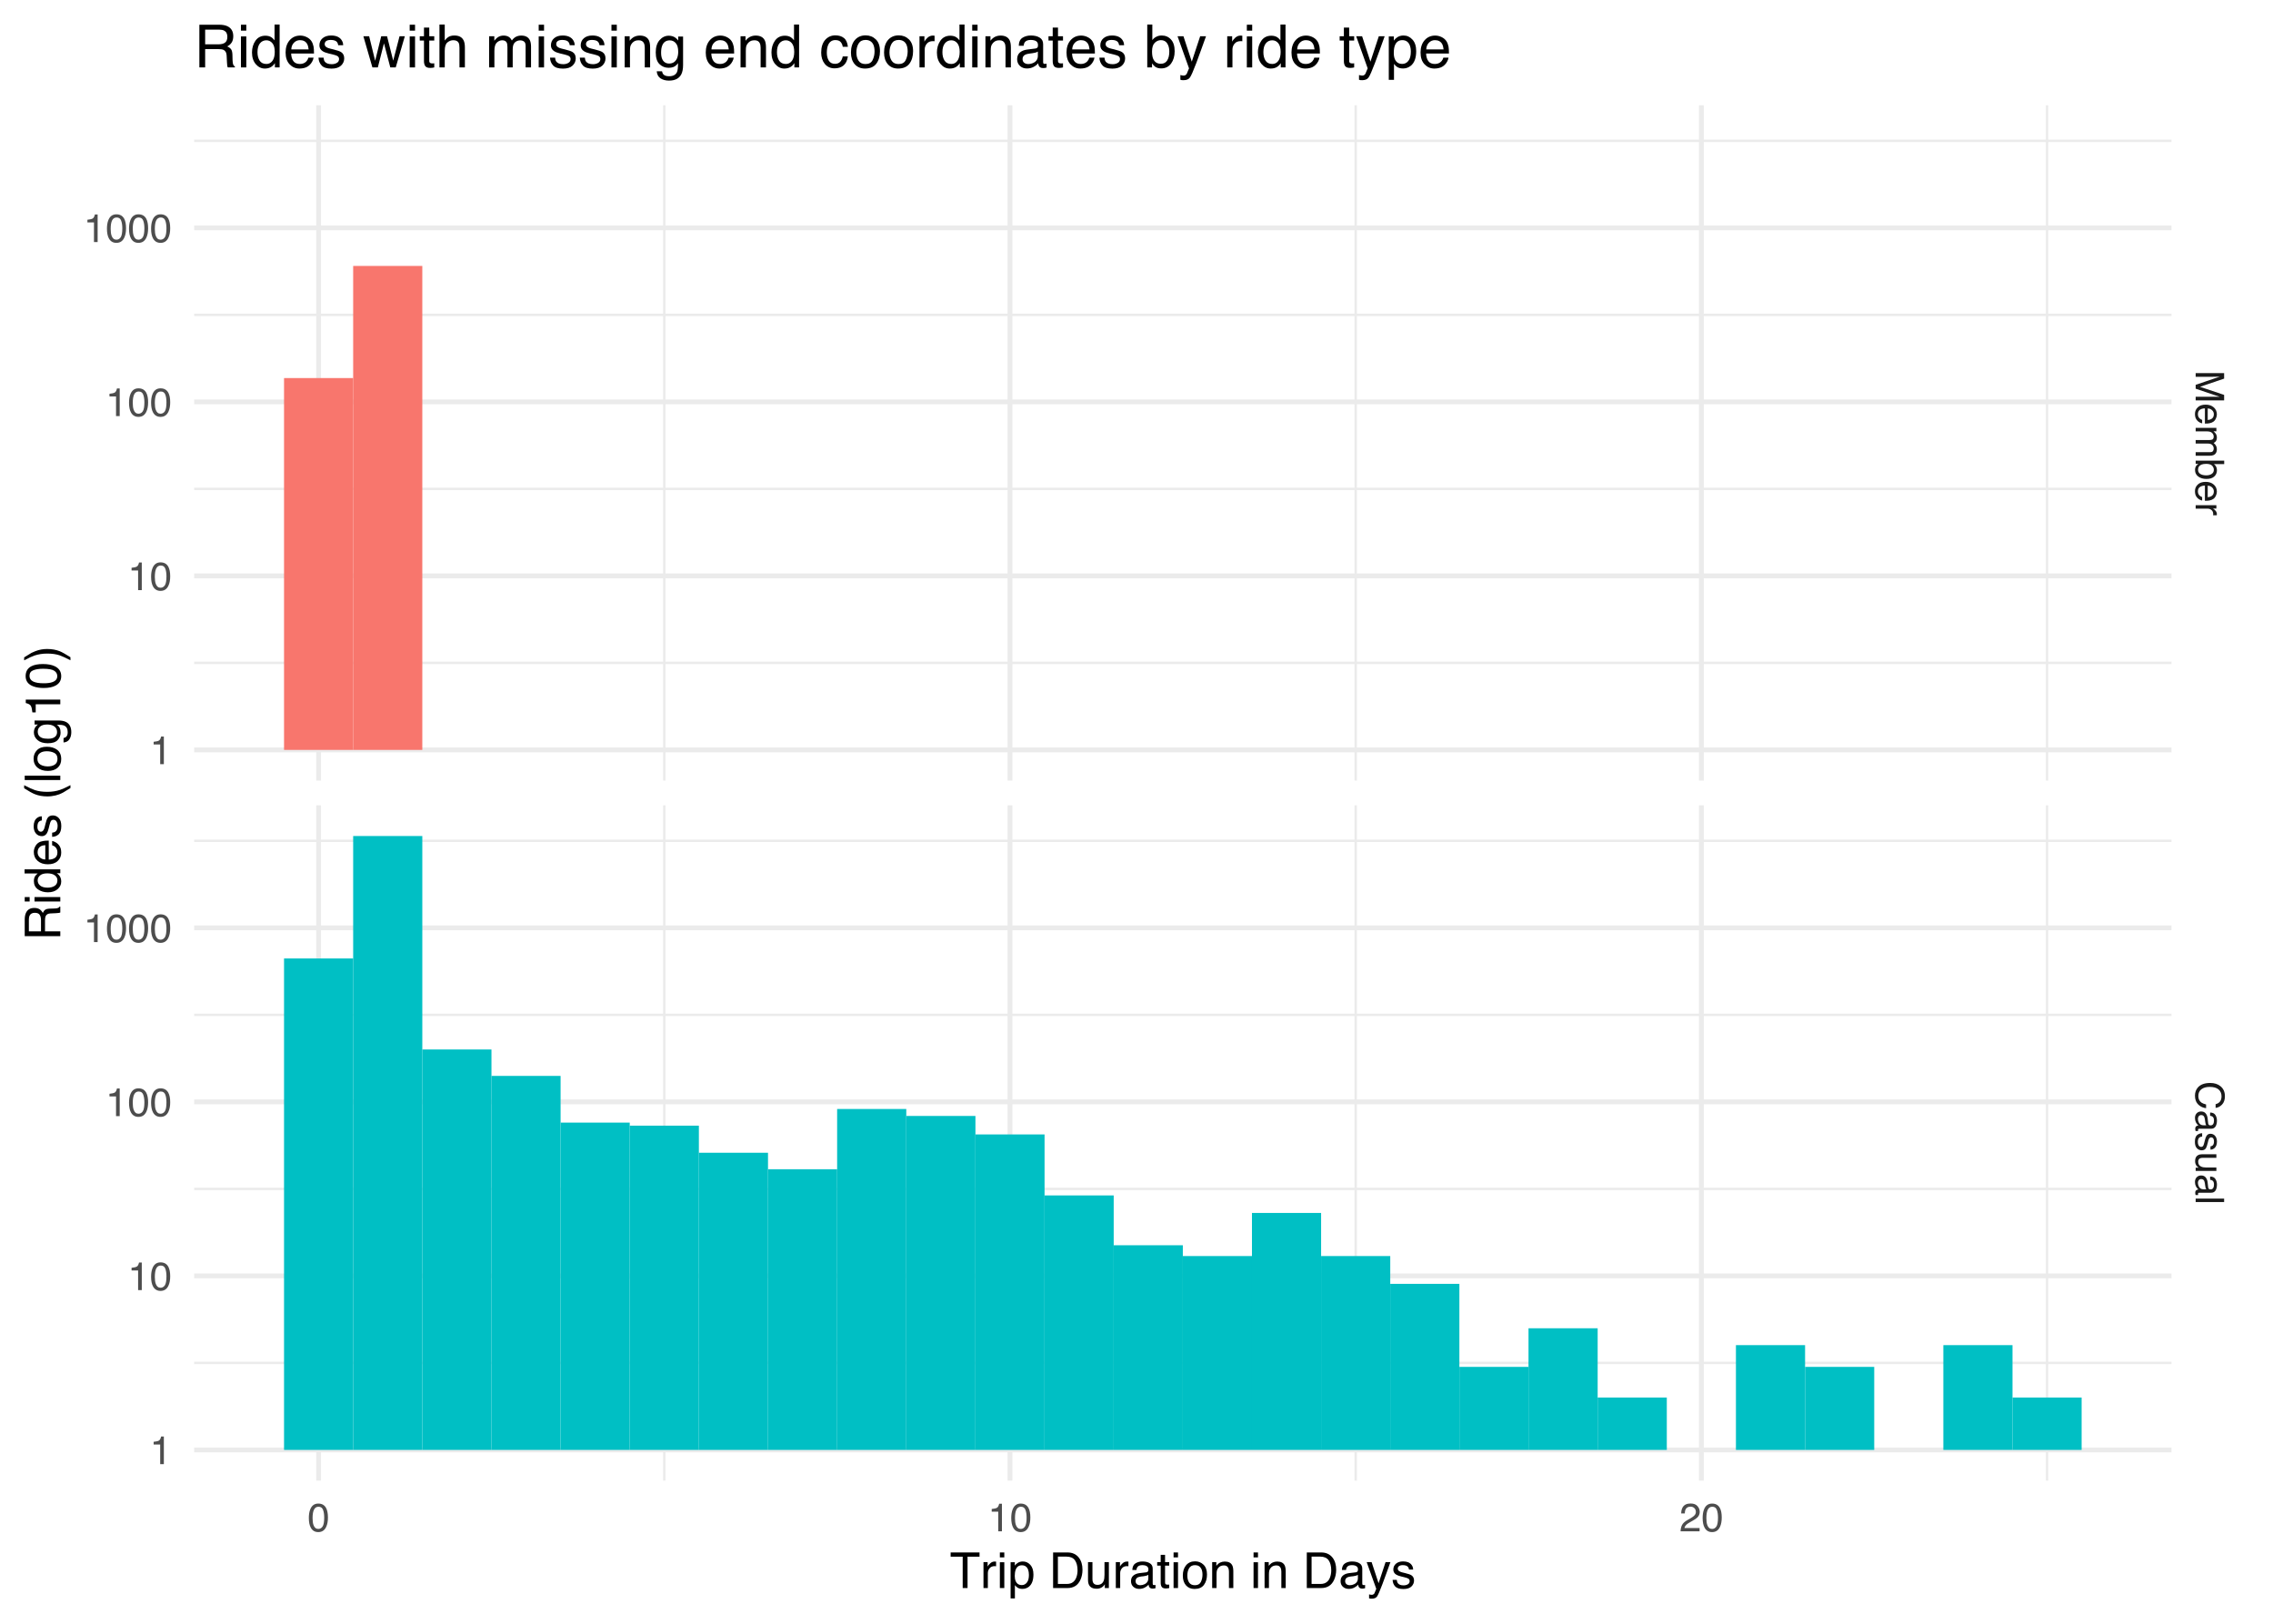 <?xml version="1.0" encoding="UTF-8"?>
<svg xmlns="http://www.w3.org/2000/svg" xmlns:xlink="http://www.w3.org/1999/xlink" width="504pt" height="360pt" viewBox="0 0 504 360" version="1.1">
<defs>
<g>
<symbol overflow="visible" id="glyph0-0">
<path style="stroke:none;" d="M 0 0.281 L 6.312 0.281 L 6.312 5.297 L 0 5.297 Z M 0.797 4.5 L 5.516 4.5 L 5.516 1.078 L 0.797 1.078 Z M 0.797 4.5 "/>
</symbol>
<symbol overflow="visible" id="glyph0-1">
<path style="stroke:none;" d="M 6.312 0.656 L 6.312 1.875 L 0.969 3.688 L 6.312 5.484 L 6.312 6.703 L 0 6.703 L 0 5.891 L 3.719 5.891 C 3.852 5.891 4.066 5.891 4.359 5.891 C 4.66 5.898 4.984 5.906 5.328 5.906 L 0 4.109 L 0 3.25 L 5.328 1.438 L 5.125 1.438 C 4.969 1.438 4.734 1.441 4.422 1.453 C 4.109 1.461 3.875 1.469 3.719 1.469 L 0 1.469 L 0 0.656 Z M 6.312 0.656 "/>
</symbol>
<symbol overflow="visible" id="glyph0-2">
<path style="stroke:none;" d="M 4.703 2.484 C 4.703 2.805 4.625 3.117 4.469 3.422 C 4.32 3.734 4.125 3.969 3.875 4.125 C 3.645 4.281 3.375 4.383 3.062 4.438 C 2.852 4.488 2.516 4.516 2.047 4.516 L 2.047 1.141 C 1.586 1.148 1.211 1.258 0.922 1.469 C 0.641 1.676 0.5 1.992 0.5 2.422 C 0.5 2.828 0.633 3.148 0.906 3.391 C 1.062 3.523 1.238 3.625 1.438 3.688 L 1.438 4.453 C 1.27 4.43 1.082 4.363 0.875 4.25 C 0.664 4.133 0.5 4.004 0.375 3.859 C 0.145 3.629 -0.008 3.344 -0.094 3 C -0.133 2.812 -0.156 2.598 -0.156 2.359 C -0.156 1.785 0.051 1.301 0.469 0.906 C 0.883 0.508 1.469 0.312 2.219 0.312 C 2.945 0.312 3.539 0.508 4 0.906 C 4.469 1.312 4.703 1.836 4.703 2.484 Z M 2.672 3.719 C 3.004 3.688 3.27 3.613 3.469 3.5 C 3.844 3.281 4.031 2.926 4.031 2.438 C 4.031 2.082 3.898 1.785 3.641 1.547 C 3.391 1.305 3.066 1.176 2.672 1.156 Z M 4.719 2.406 Z M 4.719 2.406 "/>
</symbol>
<symbol overflow="visible" id="glyph0-3">
<path style="stroke:none;" d="M 4.594 0.562 L 4.594 1.328 L 3.953 1.328 C 4.172 1.516 4.332 1.68 4.438 1.828 C 4.613 2.086 4.703 2.379 4.703 2.703 C 4.703 3.066 4.613 3.359 4.438 3.578 C 4.332 3.703 4.18 3.816 3.984 3.922 C 4.223 4.098 4.398 4.301 4.516 4.531 C 4.641 4.758 4.703 5.02 4.703 5.312 C 4.703 5.926 4.477 6.348 4.031 6.578 C 3.789 6.691 3.469 6.75 3.062 6.75 L 0 6.75 L 0 5.953 L 3.203 5.953 C 3.504 5.953 3.711 5.875 3.828 5.719 C 3.941 5.57 4 5.383 4 5.156 C 4 4.852 3.895 4.594 3.688 4.375 C 3.488 4.156 3.148 4.047 2.672 4.047 L 0 4.047 L 0 3.266 L 3 3.266 C 3.312 3.266 3.539 3.227 3.688 3.156 C 3.895 3.039 4 2.82 4 2.5 C 4 2.207 3.883 1.941 3.656 1.703 C 3.438 1.461 3.031 1.344 2.438 1.344 L 0 1.344 L 0 0.562 Z M 4.594 0.562 "/>
</symbol>
<symbol overflow="visible" id="glyph0-4">
<path style="stroke:none;" d="M 6.328 0.5 L 6.328 1.266 L 4.047 1.266 C 4.266 1.43 4.43 1.629 4.547 1.859 C 4.66 2.098 4.719 2.352 4.719 2.625 C 4.719 3.195 4.52 3.66 4.125 4.016 C 3.738 4.379 3.16 4.562 2.391 4.562 C 1.66 4.562 1.055 4.383 0.578 4.031 C 0.098 3.676 -0.141 3.188 -0.141 2.562 C -0.141 2.219 -0.055 1.922 0.109 1.672 C 0.203 1.535 0.363 1.383 0.594 1.219 L 0 1.219 L 0 0.5 Z M 0.531 2.516 C 0.531 2.93 0.695 3.242 1.031 3.453 C 1.363 3.66 1.801 3.766 2.344 3.766 C 2.832 3.766 3.234 3.66 3.547 3.453 C 3.867 3.242 4.031 2.938 4.031 2.531 C 4.031 2.188 3.898 1.879 3.641 1.609 C 3.379 1.348 2.945 1.219 2.344 1.219 C 1.914 1.219 1.566 1.27 1.297 1.375 C 0.785 1.582 0.531 1.961 0.531 2.516 Z M 0.531 2.516 "/>
</symbol>
<symbol overflow="visible" id="glyph0-5">
<path style="stroke:none;" d="M 4.594 0.594 L 4.594 1.328 L 3.812 1.328 C 3.957 1.379 4.141 1.523 4.359 1.766 C 4.586 2.004 4.703 2.273 4.703 2.578 C 4.703 2.586 4.695 2.609 4.688 2.641 C 4.688 2.68 4.688 2.742 4.688 2.828 L 3.859 2.828 C 3.867 2.773 3.875 2.727 3.875 2.688 C 3.883 2.656 3.891 2.617 3.891 2.578 C 3.891 2.18 3.766 1.879 3.516 1.672 C 3.266 1.461 2.973 1.359 2.641 1.359 L 0 1.359 L 0 0.594 Z M 4.594 0.594 "/>
</symbol>
<symbol overflow="visible" id="glyph0-6">
<path style="stroke:none;" d="M 6.484 3.328 C 6.484 4.129 6.27 4.75 5.844 5.188 C 5.426 5.625 4.953 5.867 4.422 5.922 L 4.422 5.094 C 4.828 5 5.145 4.812 5.375 4.531 C 5.613 4.25 5.734 3.852 5.734 3.344 C 5.734 2.719 5.516 2.211 5.078 1.828 C 4.641 1.453 3.973 1.266 3.078 1.266 C 2.336 1.266 1.738 1.438 1.281 1.781 C 0.82 2.125 0.594 2.633 0.594 3.312 C 0.594 3.945 0.832 4.43 1.312 4.766 C 1.57 4.93 1.906 5.062 2.312 5.156 L 2.312 5.984 C 1.656 5.91 1.102 5.664 0.656 5.25 C 0.113 4.75 -0.156 4.07 -0.156 3.219 C -0.156 2.488 0.062 1.875 0.5 1.375 C 1.094 0.719 2 0.391 3.219 0.391 C 4.156 0.391 4.922 0.633 5.516 1.125 C 6.16 1.656 6.484 2.391 6.484 3.328 Z M 6.484 3.156 Z M 6.484 3.156 "/>
</symbol>
<symbol overflow="visible" id="glyph0-7">
<path style="stroke:none;" d="M 1.219 1.156 C 1 1.156 0.82 1.238 0.688 1.406 C 0.562 1.57 0.5 1.766 0.5 1.984 C 0.5 2.254 0.562 2.52 0.688 2.781 C 0.895 3.207 1.238 3.422 1.719 3.422 L 2.344 3.422 C 2.281 3.328 2.227 3.203 2.188 3.047 C 2.145 2.898 2.117 2.754 2.109 2.609 L 2.047 2.141 C 2.004 1.867 1.945 1.66 1.875 1.516 C 1.738 1.273 1.52 1.156 1.219 1.156 Z M 2.781 3.031 C 2.812 3.207 2.891 3.328 3.016 3.391 C 3.078 3.422 3.176 3.438 3.312 3.438 C 3.57 3.438 3.758 3.344 3.875 3.156 C 4 2.969 4.062 2.703 4.062 2.359 C 4.062 1.953 3.953 1.664 3.734 1.5 C 3.609 1.406 3.43 1.344 3.203 1.312 L 3.203 0.594 C 3.766 0.602 4.156 0.785 4.375 1.141 C 4.602 1.492 4.719 1.906 4.719 2.375 C 4.719 2.914 4.613 3.352 4.406 3.688 C 4.195 4.02 3.875 4.188 3.438 4.188 L 0.797 4.188 C 0.711 4.188 0.645 4.203 0.594 4.234 C 0.551 4.273 0.531 4.348 0.531 4.453 C 0.531 4.484 0.531 4.52 0.531 4.562 C 0.531 4.602 0.535 4.648 0.547 4.703 L -0.016 4.703 C -0.055 4.578 -0.078 4.484 -0.078 4.422 C -0.086 4.359 -0.094 4.273 -0.094 4.172 C -0.094 3.898 0 3.707 0.188 3.594 C 0.281 3.531 0.422 3.484 0.609 3.453 C 0.398 3.297 0.219 3.07 0.062 2.781 C -0.082 2.488 -0.156 2.16 -0.156 1.797 C -0.156 1.367 -0.023 1.02 0.234 0.75 C 0.492 0.488 0.816 0.359 1.203 0.359 C 1.629 0.359 1.957 0.488 2.188 0.75 C 2.426 1.02 2.578 1.367 2.641 1.797 Z M 4.719 2.391 Z M 4.719 2.391 "/>
</symbol>
<symbol overflow="visible" id="glyph0-8">
<path style="stroke:none;" d="M 1.438 1.031 C 1.188 1.051 0.988 1.113 0.844 1.219 C 0.602 1.414 0.484 1.754 0.484 2.234 C 0.484 2.516 0.539 2.766 0.656 2.984 C 0.781 3.203 0.973 3.312 1.234 3.312 C 1.43 3.312 1.582 3.223 1.688 3.047 C 1.75 2.941 1.82 2.723 1.906 2.391 L 2.062 1.781 C 2.164 1.383 2.273 1.094 2.391 0.906 C 2.598 0.57 2.891 0.406 3.266 0.406 C 3.691 0.406 4.039 0.562 4.312 0.875 C 4.582 1.195 4.719 1.617 4.719 2.141 C 4.719 2.836 4.516 3.336 4.109 3.641 C 3.848 3.836 3.57 3.93 3.281 3.922 L 3.281 3.203 C 3.457 3.18 3.613 3.117 3.75 3.016 C 3.957 2.836 4.062 2.531 4.062 2.094 C 4.062 1.801 4.004 1.578 3.891 1.422 C 3.773 1.273 3.629 1.203 3.453 1.203 C 3.254 1.203 3.094 1.301 2.969 1.5 C 2.895 1.613 2.832 1.781 2.781 2 L 2.656 2.516 C 2.52 3.066 2.391 3.438 2.266 3.625 C 2.066 3.926 1.754 4.078 1.328 4.078 C 0.922 4.078 0.566 3.922 0.266 3.609 C -0.023 3.305 -0.172 2.832 -0.172 2.188 C -0.172 1.508 -0.02 1.023 0.281 0.734 C 0.594 0.453 0.977 0.301 1.438 0.281 Z M 4.719 2.172 Z M 4.719 2.172 "/>
</symbol>
<symbol overflow="visible" id="glyph0-9">
<path style="stroke:none;" d="M 4.594 1.344 L 1.547 1.344 C 1.305 1.344 1.113 1.379 0.969 1.453 C 0.695 1.586 0.562 1.844 0.562 2.219 C 0.562 2.758 0.801 3.125 1.281 3.312 C 1.539 3.426 1.895 3.484 2.344 3.484 L 4.594 3.484 L 4.594 4.25 L 0 4.25 L 0 3.516 L 0.672 3.531 C 0.504 3.426 0.359 3.301 0.234 3.156 C -0.004 2.863 -0.125 2.504 -0.125 2.078 C -0.125 1.422 0.094 0.977 0.531 0.75 C 0.77 0.613 1.082 0.547 1.469 0.547 L 4.594 0.547 Z M 4.719 2.406 Z M 4.719 2.406 "/>
</symbol>
<symbol overflow="visible" id="glyph0-10">
<path style="stroke:none;" d="M 6.312 0.594 L 6.312 1.359 L 0 1.359 L 0 0.594 Z M 6.312 0.594 "/>
</symbol>
<symbol overflow="visible" id="glyph1-0">
<path style="stroke:none;" d="M 0.281 0 L 0.281 -6.312 L 5.297 -6.312 L 5.297 0 Z M 4.5 -0.797 L 4.5 -5.516 L 1.078 -5.516 L 1.078 -0.797 Z M 4.5 -0.797 "/>
</symbol>
<symbol overflow="visible" id="glyph1-1">
<path style="stroke:none;" d="M 2.375 -6.156 C 3.176 -6.156 3.754 -5.828 4.109 -5.172 C 4.379 -4.66 4.516 -3.961 4.516 -3.078 C 4.516 -2.242 4.391 -1.555 4.141 -1.016 C 3.785 -0.223 3.195 0.172 2.375 0.172 C 1.633 0.172 1.082 -0.148 0.719 -0.797 C 0.426 -1.328 0.281 -2.047 0.281 -2.953 C 0.281 -3.648 0.367 -4.25 0.547 -4.75 C 0.879 -5.688 1.488 -6.156 2.375 -6.156 Z M 2.375 -0.531 C 2.77 -0.531 3.086 -0.707 3.328 -1.062 C 3.566 -1.426 3.688 -2.086 3.688 -3.047 C 3.688 -3.754 3.598 -4.332 3.422 -4.781 C 3.254 -5.227 2.922 -5.453 2.422 -5.453 C 1.973 -5.453 1.641 -5.238 1.422 -4.812 C 1.211 -4.383 1.109 -3.754 1.109 -2.922 C 1.109 -2.297 1.176 -1.789 1.312 -1.406 C 1.52 -0.82 1.875 -0.531 2.375 -0.531 Z M 2.375 -0.531 "/>
</symbol>
<symbol overflow="visible" id="glyph1-2">
<path style="stroke:none;" d="M 0.844 -4.359 L 0.844 -4.953 C 1.395 -5.004 1.781 -5.094 2 -5.219 C 2.227 -5.344 2.395 -5.645 2.5 -6.125 L 3.109 -6.125 L 3.109 0 L 2.297 0 L 2.297 -4.359 Z M 0.844 -4.359 "/>
</symbol>
<symbol overflow="visible" id="glyph1-3">
<path style="stroke:none;" d="M 0.281 0 C 0.301 -0.531 0.406 -0.988 0.594 -1.375 C 0.789 -1.77 1.164 -2.129 1.719 -2.453 L 2.547 -2.922 C 2.91 -3.141 3.164 -3.328 3.312 -3.484 C 3.551 -3.711 3.672 -3.984 3.672 -4.297 C 3.672 -4.648 3.562 -4.93 3.344 -5.141 C 3.133 -5.359 2.848 -5.469 2.484 -5.469 C 1.961 -5.469 1.598 -5.266 1.391 -4.859 C 1.285 -4.648 1.227 -4.352 1.219 -3.969 L 0.422 -3.969 C 0.43 -4.5 0.531 -4.938 0.719 -5.281 C 1.051 -5.875 1.645 -6.172 2.5 -6.172 C 3.195 -6.172 3.707 -5.977 4.031 -5.594 C 4.363 -5.219 4.531 -4.797 4.531 -4.328 C 4.531 -3.836 4.352 -3.414 4 -3.062 C 3.801 -2.863 3.441 -2.617 2.922 -2.328 L 2.344 -2 C 2.062 -1.844 1.836 -1.695 1.672 -1.562 C 1.391 -1.312 1.211 -1.035 1.141 -0.734 L 4.5 -0.734 L 4.5 0 Z M 0.281 0 "/>
</symbol>
<symbol overflow="visible" id="glyph2-0">
<path style="stroke:none;" d="M 0.359 0 L 0.359 -7.891 L 6.625 -7.891 L 6.625 0 Z M 5.625 -0.984 L 5.625 -6.906 L 1.344 -6.906 L 1.344 -0.984 Z M 5.625 -0.984 "/>
</symbol>
<symbol overflow="visible" id="glyph2-1">
<path style="stroke:none;" d="M 6.578 -7.891 L 6.578 -6.953 L 3.922 -6.953 L 3.922 0 L 2.844 0 L 2.844 -6.953 L 0.172 -6.953 L 0.172 -7.891 Z M 6.578 -7.891 "/>
</symbol>
<symbol overflow="visible" id="glyph2-2">
<path style="stroke:none;" d="M 0.734 -5.75 L 1.656 -5.75 L 1.656 -4.766 C 1.727 -4.953 1.91 -5.18 2.203 -5.453 C 2.492 -5.734 2.832 -5.875 3.219 -5.875 C 3.238 -5.875 3.27 -5.875 3.312 -5.875 C 3.352 -5.875 3.426 -5.867 3.531 -5.859 L 3.531 -4.828 C 3.477 -4.836 3.426 -4.844 3.375 -4.844 C 3.32 -4.852 3.27 -4.859 3.219 -4.859 C 2.727 -4.859 2.352 -4.703 2.094 -4.391 C 1.832 -4.078 1.703 -3.719 1.703 -3.312 L 1.703 0 L 0.734 0 Z M 0.734 -5.75 "/>
</symbol>
<symbol overflow="visible" id="glyph2-3">
<path style="stroke:none;" d="M 0.703 -5.719 L 1.688 -5.719 L 1.688 0 L 0.703 0 Z M 0.703 -7.891 L 1.688 -7.891 L 1.688 -6.797 L 0.703 -6.797 Z M 0.703 -7.891 "/>
</symbol>
<symbol overflow="visible" id="glyph2-4">
<path style="stroke:none;" d="M 3.141 -0.656 C 3.586 -0.656 3.957 -0.844 4.25 -1.219 C 4.551 -1.594 4.703 -2.156 4.703 -2.906 C 4.703 -3.363 4.641 -3.758 4.516 -4.094 C 4.266 -4.727 3.805 -5.047 3.141 -5.047 C 2.461 -5.047 2.004 -4.711 1.766 -4.047 C 1.629 -3.68 1.562 -3.223 1.562 -2.672 C 1.562 -2.234 1.629 -1.859 1.766 -1.547 C 2.016 -0.953 2.473 -0.656 3.141 -0.656 Z M 0.641 -5.719 L 1.578 -5.719 L 1.578 -4.969 C 1.766 -5.227 1.973 -5.426 2.203 -5.562 C 2.535 -5.781 2.922 -5.891 3.359 -5.891 C 4.004 -5.891 4.555 -5.641 5.016 -5.141 C 5.473 -4.641 5.703 -3.926 5.703 -3 C 5.703 -1.75 5.375 -0.852 4.719 -0.312 C 4.301 0.02 3.816 0.188 3.266 0.188 C 2.828 0.188 2.461 0.094 2.172 -0.094 C 2.004 -0.195 1.812 -0.379 1.594 -0.641 L 1.594 2.297 L 0.641 2.297 Z M 0.641 -5.719 "/>
</symbol>
<symbol overflow="visible" id="glyph2-5">
<path style="stroke:none;" d=""/>
</symbol>
<symbol overflow="visible" id="glyph2-6">
<path style="stroke:none;" d="M 3.875 -0.906 C 4.227 -0.906 4.523 -0.945 4.766 -1.031 C 5.172 -1.164 5.508 -1.43 5.781 -1.828 C 5.988 -2.148 6.141 -2.562 6.234 -3.062 C 6.285 -3.352 6.312 -3.629 6.312 -3.891 C 6.312 -4.859 6.117 -5.613 5.734 -6.156 C 5.348 -6.695 4.723 -6.969 3.859 -6.969 L 1.953 -6.969 L 1.953 -0.906 Z M 0.891 -7.891 L 4.078 -7.891 C 5.16 -7.891 6.004 -7.504 6.609 -6.734 C 7.141 -6.035 7.406 -5.145 7.406 -4.062 C 7.406 -3.227 7.25 -2.473 6.938 -1.797 C 6.383 -0.598 5.43 0 4.078 0 L 0.891 0 Z M 0.891 -7.891 "/>
</symbol>
<symbol overflow="visible" id="glyph2-7">
<path style="stroke:none;" d="M 1.672 -5.75 L 1.672 -1.938 C 1.672 -1.645 1.719 -1.406 1.812 -1.219 C 1.988 -0.875 2.312 -0.703 2.781 -0.703 C 3.445 -0.703 3.906 -1 4.156 -1.594 C 4.281 -1.914 4.344 -2.359 4.344 -2.922 L 4.344 -5.75 L 5.312 -5.75 L 5.312 0 L 4.406 0 L 4.422 -0.844 C 4.297 -0.625 4.141 -0.441 3.953 -0.297 C 3.578 0.004 3.129 0.156 2.609 0.156 C 1.785 0.156 1.223 -0.117 0.922 -0.672 C 0.766 -0.961 0.688 -1.352 0.688 -1.844 L 0.688 -5.75 Z M 3 -5.891 Z M 3 -5.891 "/>
</symbol>
<symbol overflow="visible" id="glyph2-8">
<path style="stroke:none;" d="M 1.453 -1.531 C 1.453 -1.25 1.551 -1.023 1.75 -0.859 C 1.957 -0.703 2.203 -0.625 2.484 -0.625 C 2.816 -0.625 3.145 -0.703 3.469 -0.859 C 4.008 -1.117 4.281 -1.551 4.281 -2.156 L 4.281 -2.922 C 4.156 -2.848 4 -2.785 3.812 -2.734 C 3.633 -2.691 3.453 -2.656 3.266 -2.625 L 2.688 -2.562 C 2.332 -2.508 2.066 -2.438 1.891 -2.344 C 1.598 -2.164 1.453 -1.895 1.453 -1.531 Z M 3.797 -3.484 C 4.016 -3.516 4.16 -3.609 4.234 -3.766 C 4.273 -3.848 4.297 -3.973 4.297 -4.141 C 4.297 -4.461 4.176 -4.695 3.938 -4.844 C 3.707 -5 3.375 -5.078 2.938 -5.078 C 2.438 -5.078 2.082 -4.941 1.875 -4.672 C 1.75 -4.516 1.672 -4.289 1.641 -4 L 0.734 -4 C 0.754 -4.707 0.984 -5.195 1.422 -5.469 C 1.867 -5.75 2.383 -5.891 2.969 -5.891 C 3.645 -5.891 4.191 -5.758 4.609 -5.5 C 5.035 -5.25 5.25 -4.848 5.25 -4.297 L 5.25 -0.984 C 5.25 -0.891 5.266 -0.812 5.297 -0.75 C 5.336 -0.688 5.426 -0.656 5.562 -0.656 C 5.602 -0.656 5.648 -0.656 5.703 -0.656 C 5.766 -0.664 5.82 -0.676 5.875 -0.688 L 5.875 0.031 C 5.727 0.07 5.613 0.098 5.531 0.109 C 5.457 0.117 5.352 0.125 5.219 0.125 C 4.883 0.125 4.641 0.004 4.484 -0.234 C 4.41 -0.359 4.359 -0.535 4.328 -0.766 C 4.129 -0.504 3.844 -0.281 3.469 -0.094 C 3.102 0.094 2.695 0.188 2.25 0.188 C 1.719 0.188 1.281 0.023 0.938 -0.297 C 0.602 -0.617 0.438 -1.023 0.438 -1.516 C 0.438 -2.047 0.602 -2.457 0.938 -2.75 C 1.27 -3.039 1.707 -3.223 2.25 -3.297 Z M 2.984 -5.891 Z M 2.984 -5.891 "/>
</symbol>
<symbol overflow="visible" id="glyph2-9">
<path style="stroke:none;" d="M 0.906 -7.359 L 1.875 -7.359 L 1.875 -5.75 L 2.797 -5.75 L 2.797 -4.969 L 1.875 -4.969 L 1.875 -1.203 C 1.875 -1.004 1.941 -0.875 2.078 -0.812 C 2.16 -0.77 2.285 -0.75 2.453 -0.75 C 2.504 -0.75 2.555 -0.75 2.609 -0.75 C 2.66 -0.75 2.723 -0.754 2.797 -0.766 L 2.797 0 C 2.68 0.031 2.562 0.051 2.438 0.062 C 2.32 0.082 2.195 0.094 2.062 0.094 C 1.613 0.094 1.305 -0.02 1.141 -0.25 C 0.984 -0.488 0.906 -0.789 0.906 -1.156 L 0.906 -4.969 L 0.125 -4.969 L 0.125 -5.75 L 0.906 -5.75 Z M 0.906 -7.359 "/>
</symbol>
<symbol overflow="visible" id="glyph2-10">
<path style="stroke:none;" d="M 2.984 -0.625 C 3.629 -0.625 4.07 -0.863 4.312 -1.344 C 4.551 -1.832 4.672 -2.375 4.672 -2.969 C 4.672 -3.508 4.582 -3.945 4.406 -4.281 C 4.133 -4.812 3.664 -5.078 3 -5.078 C 2.406 -5.078 1.973 -4.848 1.703 -4.391 C 1.441 -3.941 1.312 -3.398 1.312 -2.766 C 1.312 -2.148 1.441 -1.641 1.703 -1.234 C 1.973 -0.828 2.398 -0.625 2.984 -0.625 Z M 3.031 -5.922 C 3.77 -5.922 4.395 -5.672 4.906 -5.172 C 5.414 -4.68 5.672 -3.957 5.672 -3 C 5.672 -2.07 5.445 -1.305 5 -0.703 C 4.551 -0.098 3.852 0.203 2.906 0.203 C 2.113 0.203 1.484 -0.062 1.016 -0.594 C 0.547 -1.125 0.312 -1.844 0.312 -2.75 C 0.312 -3.719 0.555 -4.488 1.047 -5.062 C 1.535 -5.633 2.195 -5.922 3.031 -5.922 Z M 3 -5.891 Z M 3 -5.891 "/>
</symbol>
<symbol overflow="visible" id="glyph2-11">
<path style="stroke:none;" d="M 0.703 -5.75 L 1.625 -5.75 L 1.625 -4.938 C 1.895 -5.27 2.18 -5.508 2.484 -5.656 C 2.797 -5.801 3.133 -5.875 3.5 -5.875 C 4.32 -5.875 4.875 -5.594 5.156 -5.031 C 5.312 -4.719 5.391 -4.27 5.391 -3.688 L 5.391 0 L 4.422 0 L 4.422 -3.625 C 4.422 -3.977 4.367 -4.258 4.266 -4.469 C 4.086 -4.832 3.773 -5.016 3.328 -5.016 C 3.098 -5.016 2.91 -4.988 2.766 -4.938 C 2.492 -4.863 2.258 -4.707 2.062 -4.469 C 1.906 -4.281 1.801 -4.082 1.75 -3.875 C 1.695 -3.676 1.672 -3.391 1.672 -3.016 L 1.672 0 L 0.703 0 Z M 2.984 -5.891 Z M 2.984 -5.891 "/>
</symbol>
<symbol overflow="visible" id="glyph2-12">
<path style="stroke:none;" d="M 4.297 -5.75 L 5.375 -5.75 C 5.238 -5.383 4.938 -4.547 4.469 -3.234 C 4.113 -2.242 3.816 -1.438 3.578 -0.812 C 3.023 0.656 2.633 1.551 2.406 1.875 C 2.176 2.195 1.781 2.359 1.219 2.359 C 1.082 2.359 0.977 2.352 0.906 2.344 C 0.832 2.332 0.742 2.312 0.641 2.281 L 0.641 1.406 C 0.805 1.445 0.926 1.473 1 1.484 C 1.07 1.492 1.141 1.5 1.203 1.5 C 1.379 1.5 1.508 1.469 1.594 1.406 C 1.676 1.352 1.75 1.285 1.812 1.203 C 1.82 1.172 1.883 1.02 2 0.75 C 2.113 0.488 2.191 0.297 2.234 0.172 L 0.109 -5.75 L 1.203 -5.75 L 2.75 -1.062 Z M 2.75 -5.891 Z M 2.75 -5.891 "/>
</symbol>
<symbol overflow="visible" id="glyph2-13">
<path style="stroke:none;" d="M 1.281 -1.812 C 1.312 -1.488 1.395 -1.238 1.531 -1.062 C 1.77 -0.75 2.191 -0.594 2.797 -0.594 C 3.148 -0.594 3.461 -0.672 3.734 -0.828 C 4.004 -0.984 4.141 -1.223 4.141 -1.547 C 4.141 -1.797 4.031 -1.984 3.812 -2.109 C 3.676 -2.191 3.398 -2.285 2.984 -2.391 L 2.219 -2.578 C 1.727 -2.703 1.367 -2.836 1.141 -2.984 C 0.723 -3.254 0.516 -3.617 0.516 -4.078 C 0.516 -4.617 0.707 -5.055 1.094 -5.391 C 1.488 -5.734 2.02 -5.906 2.688 -5.906 C 3.551 -5.906 4.176 -5.648 4.562 -5.141 C 4.801 -4.816 4.914 -4.469 4.906 -4.094 L 4 -4.094 C 3.977 -4.312 3.898 -4.508 3.766 -4.688 C 3.547 -4.945 3.16 -5.078 2.609 -5.078 C 2.242 -5.078 1.969 -5.004 1.781 -4.859 C 1.594 -4.723 1.5 -4.539 1.5 -4.312 C 1.5 -4.062 1.625 -3.863 1.875 -3.719 C 2.008 -3.625 2.219 -3.539 2.5 -3.469 L 3.141 -3.312 C 3.836 -3.145 4.301 -2.984 4.531 -2.828 C 4.914 -2.578 5.109 -2.191 5.109 -1.672 C 5.109 -1.148 4.91 -0.703 4.516 -0.328 C 4.129 0.035 3.539 0.219 2.75 0.219 C 1.895 0.219 1.285 0.023 0.922 -0.359 C 0.566 -0.754 0.379 -1.238 0.359 -1.812 Z M 2.719 -5.891 Z M 2.719 -5.891 "/>
</symbol>
<symbol overflow="visible" id="glyph3-0">
<path style="stroke:none;" d="M 0 -0.359 L -7.891 -0.359 L -7.891 -6.625 L 0 -6.625 Z M -0.984 -5.625 L -6.906 -5.625 L -6.906 -1.344 L -0.984 -1.344 Z M -0.984 -5.625 "/>
</symbol>
<symbol overflow="visible" id="glyph3-1">
<path style="stroke:none;" d="M -4.281 -4.5 C -4.281 -5.008 -4.379 -5.41 -4.578 -5.703 C -4.773 -5.992 -5.133 -6.141 -5.656 -6.141 C -6.219 -6.141 -6.602 -5.93 -6.812 -5.516 C -6.914 -5.297 -6.969 -5.004 -6.969 -4.641 L -6.969 -2.031 L -4.281 -2.031 Z M -7.891 -0.969 L -7.891 -4.625 C -7.891 -5.219 -7.801 -5.711 -7.625 -6.109 C -7.289 -6.848 -6.672 -7.219 -5.766 -7.219 C -5.285 -7.219 -4.895 -7.117 -4.594 -6.922 C -4.301 -6.734 -4.062 -6.461 -3.875 -6.109 C -3.75 -6.41 -3.582 -6.641 -3.375 -6.797 C -3.176 -6.953 -2.848 -7.039 -2.391 -7.062 L -1.328 -7.094 C -1.023 -7.102 -0.801 -7.129 -0.656 -7.172 C -0.406 -7.234 -0.242 -7.348 -0.172 -7.516 L 0 -7.516 L 0 -6.203 C -0.07 -6.172 -0.16 -6.145 -0.266 -6.125 C -0.367 -6.102 -0.578 -6.082 -0.891 -6.062 L -2.203 -6 C -2.711 -5.977 -3.055 -5.789 -3.234 -5.438 C -3.336 -5.227 -3.391 -4.906 -3.391 -4.469 L -3.391 -2.031 L 0 -2.031 L 0 -0.969 Z M -7.891 -0.969 "/>
</symbol>
<symbol overflow="visible" id="glyph3-2">
<path style="stroke:none;" d="M -5.719 -0.703 L -5.719 -1.688 L 0 -1.688 L 0 -0.703 Z M -7.891 -0.703 L -7.891 -1.688 L -6.797 -1.688 L -6.797 -0.703 Z M -7.891 -0.703 "/>
</symbol>
<symbol overflow="visible" id="glyph3-3">
<path style="stroke:none;" d="M -2.812 -1.328 C -2.195 -1.328 -1.68 -1.457 -1.266 -1.719 C -0.848 -1.977 -0.641 -2.395 -0.641 -2.969 C -0.641 -3.414 -0.832 -3.781 -1.219 -4.062 C -1.602 -4.352 -2.156 -4.5 -2.875 -4.5 C -3.602 -4.5 -4.141 -4.348 -4.484 -4.047 C -4.836 -3.754 -5.016 -3.391 -5.016 -2.953 C -5.016 -2.473 -4.828 -2.082 -4.453 -1.781 C -4.078 -1.477 -3.531 -1.328 -2.812 -1.328 Z M -5.859 -2.781 C -5.859 -3.219 -5.766 -3.586 -5.578 -3.891 C -5.473 -4.055 -5.285 -4.25 -5.016 -4.469 L -7.922 -4.469 L -7.922 -5.391 L 0 -5.391 L 0 -4.531 L -0.797 -4.531 C -0.441 -4.301 -0.188 -4.031 -0.031 -3.719 C 0.125 -3.414 0.203 -3.066 0.203 -2.672 C 0.203 -2.023 -0.062 -1.469 -0.594 -1 C -1.133 -0.531 -1.852 -0.297 -2.75 -0.297 C -3.594 -0.297 -4.32 -0.508 -4.938 -0.938 C -5.551 -1.363 -5.859 -1.977 -5.859 -2.781 Z M -5.859 -2.781 "/>
</symbol>
<symbol overflow="visible" id="glyph3-4">
<path style="stroke:none;" d="M -5.875 -3.109 C -5.875 -3.516 -5.781 -3.906 -5.594 -4.281 C -5.406 -4.664 -5.156 -4.961 -4.844 -5.172 C -4.562 -5.359 -4.223 -5.484 -3.828 -5.547 C -3.566 -5.609 -3.145 -5.641 -2.562 -5.641 L -2.562 -1.422 C -1.977 -1.441 -1.508 -1.578 -1.156 -1.828 C -0.812 -2.086 -0.641 -2.488 -0.641 -3.031 C -0.641 -3.539 -0.805 -3.945 -1.141 -4.25 C -1.328 -4.414 -1.551 -4.535 -1.812 -4.609 L -1.812 -5.562 C -1.594 -5.531 -1.352 -5.441 -1.094 -5.297 C -0.832 -5.16 -0.625 -5.004 -0.469 -4.828 C -0.176 -4.535 0.02 -4.176 0.125 -3.75 C 0.176 -3.508 0.203 -3.242 0.203 -2.953 C 0.203 -2.234 -0.055 -1.625 -0.578 -1.125 C -1.098 -0.633 -1.828 -0.391 -2.766 -0.391 C -3.691 -0.391 -4.441 -0.641 -5.016 -1.141 C -5.586 -1.641 -5.875 -2.297 -5.875 -3.109 Z M -3.328 -4.641 C -3.754 -4.609 -4.094 -4.52 -4.344 -4.375 C -4.801 -4.102 -5.031 -3.66 -5.031 -3.047 C -5.031 -2.598 -4.867 -2.223 -4.547 -1.922 C -4.234 -1.629 -3.828 -1.473 -3.328 -1.453 Z M -5.891 -3.016 Z M -5.891 -3.016 "/>
</symbol>
<symbol overflow="visible" id="glyph3-5">
<path style="stroke:none;" d="M -1.812 -1.281 C -1.488 -1.312 -1.238 -1.395 -1.062 -1.531 C -0.75 -1.77 -0.594 -2.191 -0.594 -2.797 C -0.594 -3.148 -0.672 -3.461 -0.828 -3.734 C -0.984 -4.004 -1.223 -4.141 -1.547 -4.141 C -1.797 -4.141 -1.984 -4.031 -2.109 -3.812 C -2.191 -3.676 -2.285 -3.398 -2.391 -2.984 L -2.578 -2.219 C -2.703 -1.727 -2.836 -1.367 -2.984 -1.141 C -3.254 -0.723 -3.617 -0.516 -4.078 -0.516 C -4.617 -0.516 -5.055 -0.707 -5.391 -1.094 C -5.734 -1.488 -5.906 -2.02 -5.906 -2.688 C -5.906 -3.551 -5.648 -4.176 -5.141 -4.562 C -4.816 -4.801 -4.469 -4.914 -4.094 -4.906 L -4.094 -4 C -4.312 -3.977 -4.508 -3.898 -4.688 -3.766 C -4.945 -3.547 -5.078 -3.16 -5.078 -2.609 C -5.078 -2.242 -5.004 -1.969 -4.859 -1.781 C -4.723 -1.594 -4.539 -1.5 -4.312 -1.5 C -4.062 -1.5 -3.863 -1.625 -3.719 -1.875 C -3.625 -2.008 -3.539 -2.219 -3.469 -2.5 L -3.312 -3.141 C -3.145 -3.836 -2.984 -4.301 -2.828 -4.531 C -2.578 -4.914 -2.191 -5.109 -1.672 -5.109 C -1.148 -5.109 -0.703 -4.91 -0.328 -4.516 C 0.035 -4.129 0.219 -3.539 0.219 -2.75 C 0.219 -1.895 0.023 -1.285 -0.359 -0.922 C -0.754 -0.566 -1.238 -0.379 -1.812 -0.359 Z M -5.891 -2.719 Z M -5.891 -2.719 "/>
</symbol>
<symbol overflow="visible" id="glyph3-6">
<path style="stroke:none;" d=""/>
</symbol>
<symbol overflow="visible" id="glyph3-7">
<path style="stroke:none;" d="M -8.016 -3.25 C -6.922 -2.688 -6.117 -2.32 -5.609 -2.156 C -4.828 -1.906 -3.922 -1.781 -2.891 -1.781 C -1.848 -1.781 -0.898 -1.926 -0.047 -2.219 C 0.484 -2.395 1.25 -2.742 2.25 -3.266 L 2.25 -2.625 C 1.426 -2.102 0.898 -1.781 0.672 -1.656 C 0.453 -1.531 0.148 -1.391 -0.234 -1.234 C -0.766 -1.035 -1.332 -0.898 -1.938 -0.828 C -2.25 -0.785 -2.547 -0.766 -2.828 -0.766 C -3.891 -0.766 -4.832 -0.93 -5.656 -1.266 C -6.188 -1.473 -6.973 -1.91 -8.016 -2.578 Z M -8.016 -3.25 "/>
</symbol>
<symbol overflow="visible" id="glyph3-8">
<path style="stroke:none;" d="M -7.891 -0.734 L -7.891 -1.703 L 0 -1.703 L 0 -0.734 Z M -7.891 -0.734 "/>
</symbol>
<symbol overflow="visible" id="glyph3-9">
<path style="stroke:none;" d="M -0.625 -2.984 C -0.625 -3.629 -0.863 -4.07 -1.344 -4.312 C -1.832 -4.551 -2.375 -4.672 -2.969 -4.672 C -3.508 -4.672 -3.945 -4.582 -4.281 -4.406 C -4.812 -4.133 -5.078 -3.664 -5.078 -3 C -5.078 -2.406 -4.848 -1.973 -4.391 -1.703 C -3.941 -1.441 -3.398 -1.312 -2.766 -1.312 C -2.148 -1.312 -1.641 -1.441 -1.234 -1.703 C -0.828 -1.973 -0.625 -2.398 -0.625 -2.984 Z M -5.922 -3.031 C -5.922 -3.77 -5.672 -4.395 -5.172 -4.906 C -4.68 -5.414 -3.957 -5.672 -3 -5.672 C -2.07 -5.672 -1.305 -5.445 -0.703 -5 C -0.098 -4.551 0.203 -3.852 0.203 -2.906 C 0.203 -2.113 -0.062 -1.484 -0.594 -1.016 C -1.125 -0.547 -1.844 -0.312 -2.75 -0.312 C -3.719 -0.312 -4.488 -0.555 -5.062 -1.047 C -5.633 -1.535 -5.922 -2.195 -5.922 -3.031 Z M -5.891 -3 Z M -5.891 -3 "/>
</symbol>
<symbol overflow="visible" id="glyph3-10">
<path style="stroke:none;" d="M -5.859 -2.734 C -5.859 -3.191 -5.742 -3.586 -5.516 -3.922 C -5.391 -4.098 -5.207 -4.285 -4.969 -4.484 L -5.703 -4.484 L -5.703 -5.375 L -0.469 -5.375 C 0.258 -5.375 0.836 -5.266 1.266 -5.047 C 2.047 -4.648 2.438 -3.895 2.438 -2.781 C 2.438 -2.156 2.297 -1.629 2.016 -1.203 C 1.734 -0.785 1.301 -0.551 0.719 -0.5 L 0.719 -1.484 C 0.969 -1.535 1.164 -1.629 1.312 -1.766 C 1.531 -1.984 1.641 -2.328 1.641 -2.797 C 1.641 -3.535 1.375 -4.02 0.844 -4.25 C 0.539 -4.383 -0.004 -4.445 -0.797 -4.438 C -0.504 -4.25 -0.285 -4.016 -0.141 -3.734 C -0.004 -3.461 0.062 -3.109 0.062 -2.672 C 0.062 -2.047 -0.156 -1.5 -0.594 -1.031 C -1.031 -0.562 -1.758 -0.328 -2.781 -0.328 C -3.75 -0.328 -4.504 -0.562 -5.047 -1.031 C -5.586 -1.5 -5.859 -2.066 -5.859 -2.734 Z M -2.906 -4.484 C -3.613 -4.484 -4.141 -4.332 -4.484 -4.031 C -4.828 -3.738 -5 -3.367 -5 -2.922 C -5 -2.234 -4.68 -1.766 -4.047 -1.516 C -3.703 -1.391 -3.254 -1.328 -2.703 -1.328 C -2.055 -1.328 -1.562 -1.457 -1.219 -1.719 C -0.883 -1.977 -0.719 -2.332 -0.719 -2.781 C -0.719 -3.469 -1.031 -3.957 -1.656 -4.25 C -2.008 -4.406 -2.426 -4.484 -2.906 -4.484 Z M -5.891 -2.859 Z M -5.891 -2.859 "/>
</symbol>
<symbol overflow="visible" id="glyph3-11">
<path style="stroke:none;" d="M -5.453 -1.047 L -6.188 -1.047 C -6.258 -1.742 -6.375 -2.227 -6.531 -2.5 C -6.688 -2.781 -7.062 -2.988 -7.656 -3.125 L -7.656 -3.891 L 0 -3.891 L 0 -2.859 L -5.453 -2.859 Z M -5.453 -1.047 "/>
</symbol>
<symbol overflow="visible" id="glyph3-12">
<path style="stroke:none;" d="M -7.688 -2.969 C -7.688 -3.969 -7.281 -4.691 -6.469 -5.141 C -5.832 -5.484 -4.961 -5.656 -3.859 -5.656 C -2.805 -5.656 -1.941 -5.5 -1.266 -5.188 C -0.285 -4.727 0.203 -3.988 0.203 -2.969 C 0.203 -2.039 -0.195 -1.352 -1 -0.906 C -1.664 -0.531 -2.562 -0.344 -3.688 -0.344 C -4.562 -0.344 -5.312 -0.457 -5.938 -0.688 C -7.102 -1.102 -7.688 -1.863 -7.688 -2.969 Z M -0.672 -2.969 C -0.672 -3.469 -0.891 -3.863 -1.328 -4.156 C -1.773 -4.457 -2.602 -4.609 -3.812 -4.609 C -4.688 -4.609 -5.406 -4.5 -5.969 -4.281 C -6.539 -4.07 -6.828 -3.656 -6.828 -3.031 C -6.828 -2.469 -6.555 -2.051 -6.016 -1.781 C -5.484 -1.52 -4.695 -1.391 -3.656 -1.391 C -2.863 -1.391 -2.234 -1.473 -1.766 -1.641 C -1.035 -1.898 -0.672 -2.344 -0.672 -2.969 Z M -0.672 -2.969 "/>
</symbol>
<symbol overflow="visible" id="glyph3-13">
<path style="stroke:none;" d="M 2.25 -0.375 C 1.133 -0.945 0.32 -1.316 -0.188 -1.484 C -0.957 -1.734 -1.859 -1.859 -2.891 -1.859 C -3.922 -1.859 -4.867 -1.711 -5.734 -1.422 C -6.266 -1.242 -7.023 -0.891 -8.016 -0.359 L -8.016 -1.016 C -7.141 -1.566 -6.598 -1.898 -6.391 -2.016 C -6.18 -2.129 -5.895 -2.254 -5.531 -2.391 C -5.082 -2.566 -4.641 -2.691 -4.203 -2.766 C -3.773 -2.836 -3.359 -2.875 -2.953 -2.875 C -1.891 -2.875 -0.941 -2.707 -0.109 -2.375 C 0.422 -2.156 1.207 -1.711 2.25 -1.047 Z M 2.25 -0.375 "/>
</symbol>
<symbol overflow="visible" id="glyph4-0">
<path style="stroke:none;" d="M 0.422 0 L 0.422 -9.469 L 7.938 -9.469 L 7.938 0 Z M 6.75 -1.188 L 6.75 -8.281 L 1.609 -8.281 L 1.609 -1.188 Z M 6.75 -1.188 "/>
</symbol>
<symbol overflow="visible" id="glyph4-1">
<path style="stroke:none;" d="M 5.406 -5.125 C 6.008 -5.125 6.484 -5.242 6.828 -5.484 C 7.18 -5.734 7.359 -6.172 7.359 -6.797 C 7.359 -7.473 7.113 -7.93 6.625 -8.172 C 6.363 -8.305 6.016 -8.375 5.578 -8.375 L 2.438 -8.375 L 2.438 -5.125 Z M 1.156 -9.469 L 5.547 -9.469 C 6.266 -9.469 6.859 -9.363 7.328 -9.156 C 8.223 -8.75 8.672 -8.004 8.672 -6.922 C 8.672 -6.348 8.551 -5.879 8.312 -5.516 C 8.082 -5.16 7.754 -4.875 7.328 -4.656 C 7.703 -4.5 7.984 -4.297 8.172 -4.047 C 8.359 -3.805 8.461 -3.414 8.484 -2.875 L 8.516 -1.594 C 8.535 -1.238 8.566 -0.973 8.609 -0.797 C 8.691 -0.492 8.832 -0.301 9.031 -0.219 L 9.031 0 L 7.453 0 C 7.41 -0.082 7.375 -0.188 7.344 -0.312 C 7.32 -0.445 7.301 -0.695 7.281 -1.062 L 7.203 -2.641 C 7.172 -3.266 6.941 -3.68 6.516 -3.891 C 6.273 -4.004 5.891 -4.062 5.359 -4.062 L 2.438 -4.062 L 2.438 0 L 1.156 0 Z M 1.156 -9.469 "/>
</symbol>
<symbol overflow="visible" id="glyph4-2">
<path style="stroke:none;" d="M 0.844 -6.875 L 2.031 -6.875 L 2.031 0 L 0.844 0 Z M 0.844 -9.469 L 2.031 -9.469 L 2.031 -8.156 L 0.844 -8.156 Z M 0.844 -9.469 "/>
</symbol>
<symbol overflow="visible" id="glyph4-3">
<path style="stroke:none;" d="M 1.578 -3.375 C 1.578 -2.633 1.734 -2.016 2.047 -1.516 C 2.367 -1.016 2.875 -0.766 3.562 -0.766 C 4.102 -0.766 4.547 -0.992 4.891 -1.453 C 5.234 -1.922 5.406 -2.586 5.406 -3.453 C 5.406 -4.316 5.227 -4.957 4.875 -5.375 C 4.52 -5.801 4.078 -6.016 3.547 -6.016 C 2.961 -6.016 2.488 -5.789 2.125 -5.344 C 1.758 -4.895 1.578 -4.238 1.578 -3.375 Z M 3.328 -7.031 C 3.859 -7.031 4.301 -6.914 4.656 -6.688 C 4.863 -6.562 5.098 -6.336 5.359 -6.016 L 5.359 -9.5 L 6.484 -9.5 L 6.484 0 L 5.438 0 L 5.438 -0.953 C 5.164 -0.535 4.844 -0.227 4.469 -0.031 C 4.102 0.156 3.68 0.25 3.203 0.25 C 2.43 0.25 1.766 -0.07 1.203 -0.719 C 0.641 -1.375 0.359 -2.238 0.359 -3.312 C 0.359 -4.312 0.613 -5.18 1.125 -5.922 C 1.645 -6.66 2.379 -7.031 3.328 -7.031 Z M 3.328 -7.031 "/>
</symbol>
<symbol overflow="visible" id="glyph4-4">
<path style="stroke:none;" d="M 3.719 -7.062 C 4.219 -7.062 4.695 -6.945 5.156 -6.719 C 5.613 -6.488 5.961 -6.191 6.203 -5.828 C 6.43 -5.473 6.586 -5.066 6.672 -4.609 C 6.734 -4.285 6.766 -3.773 6.766 -3.078 L 1.703 -3.078 C 1.723 -2.379 1.891 -1.816 2.203 -1.391 C 2.516 -0.973 2.992 -0.766 3.641 -0.766 C 4.242 -0.766 4.727 -0.961 5.094 -1.359 C 5.301 -1.586 5.445 -1.859 5.531 -2.172 L 6.672 -2.172 C 6.641 -1.91 6.539 -1.625 6.375 -1.312 C 6.207 -1 6.016 -0.742 5.797 -0.547 C 5.453 -0.203 5.02 0.023 4.5 0.141 C 4.219 0.211 3.898 0.25 3.547 0.25 C 2.68 0.25 1.953 -0.062 1.359 -0.688 C 0.766 -1.312 0.469 -2.188 0.469 -3.312 C 0.469 -4.426 0.766 -5.328 1.359 -6.016 C 1.961 -6.711 2.75 -7.062 3.719 -7.062 Z M 5.578 -4 C 5.523 -4.5 5.414 -4.898 5.25 -5.203 C 4.926 -5.766 4.395 -6.047 3.656 -6.047 C 3.125 -6.047 2.676 -5.852 2.312 -5.469 C 1.945 -5.082 1.754 -4.594 1.734 -4 Z M 3.609 -7.078 Z M 3.609 -7.078 "/>
</symbol>
<symbol overflow="visible" id="glyph4-5">
<path style="stroke:none;" d="M 1.547 -2.172 C 1.578 -1.773 1.672 -1.477 1.828 -1.281 C 2.117 -0.906 2.629 -0.719 3.359 -0.719 C 3.785 -0.719 4.16 -0.812 4.484 -1 C 4.816 -1.188 4.984 -1.473 4.984 -1.859 C 4.984 -2.16 4.848 -2.391 4.578 -2.547 C 4.41 -2.641 4.082 -2.75 3.594 -2.875 L 2.672 -3.094 C 2.078 -3.238 1.641 -3.406 1.359 -3.594 C 0.867 -3.906 0.625 -4.336 0.625 -4.891 C 0.625 -5.547 0.859 -6.07 1.328 -6.469 C 1.797 -6.875 2.426 -7.078 3.219 -7.078 C 4.258 -7.078 5.008 -6.773 5.469 -6.172 C 5.758 -5.785 5.898 -5.367 5.891 -4.922 L 4.797 -4.922 C 4.773 -5.18 4.68 -5.422 4.516 -5.641 C 4.254 -5.941 3.797 -6.094 3.141 -6.094 C 2.691 -6.094 2.352 -6.008 2.125 -5.844 C 1.906 -5.676 1.797 -5.453 1.797 -5.172 C 1.797 -4.867 1.945 -4.629 2.25 -4.453 C 2.414 -4.348 2.664 -4.254 3 -4.172 L 3.766 -3.984 C 4.598 -3.785 5.16 -3.586 5.453 -3.391 C 5.898 -3.098 6.125 -2.633 6.125 -2 C 6.125 -1.383 5.891 -0.852 5.422 -0.406 C 4.953 0.039 4.242 0.266 3.297 0.266 C 2.266 0.266 1.535 0.031 1.109 -0.438 C 0.68 -0.906 0.453 -1.484 0.422 -2.172 Z M 3.25 -7.078 Z M 3.25 -7.078 "/>
</symbol>
<symbol overflow="visible" id="glyph4-6">
<path style="stroke:none;" d=""/>
</symbol>
<symbol overflow="visible" id="glyph4-7">
<path style="stroke:none;" d="M 1.391 -6.906 L 2.719 -1.469 L 4.062 -6.906 L 5.359 -6.906 L 6.719 -1.5 L 8.125 -6.906 L 9.297 -6.906 L 7.281 0 L 6.078 0 L 4.672 -5.344 L 3.312 0 L 2.109 0 L 0.109 -6.906 Z M 1.391 -6.906 "/>
</symbol>
<symbol overflow="visible" id="glyph4-8">
<path style="stroke:none;" d="M 1.078 -8.828 L 2.25 -8.828 L 2.25 -6.906 L 3.359 -6.906 L 3.359 -5.953 L 2.25 -5.953 L 2.25 -1.453 C 2.25 -1.211 2.332 -1.051 2.5 -0.969 C 2.594 -0.914 2.742 -0.891 2.953 -0.891 C 3.004 -0.891 3.062 -0.891 3.125 -0.891 C 3.195 -0.898 3.273 -0.91 3.359 -0.922 L 3.359 0 C 3.223 0.039 3.082 0.066 2.938 0.078 C 2.801 0.098 2.645 0.109 2.469 0.109 C 1.926 0.109 1.555 -0.023 1.359 -0.297 C 1.172 -0.578 1.078 -0.941 1.078 -1.391 L 1.078 -5.953 L 0.141 -5.953 L 0.141 -6.906 L 1.078 -6.906 Z M 1.078 -8.828 "/>
</symbol>
<symbol overflow="visible" id="glyph4-9">
<path style="stroke:none;" d="M 0.844 -9.5 L 2.016 -9.5 L 2.016 -5.969 C 2.285 -6.312 2.531 -6.555 2.75 -6.703 C 3.125 -6.953 3.594 -7.078 4.156 -7.078 C 5.156 -7.078 5.832 -6.723 6.188 -6.016 C 6.383 -5.641 6.484 -5.109 6.484 -4.422 L 6.484 0 L 5.281 0 L 5.281 -4.359 C 5.281 -4.859 5.219 -5.227 5.094 -5.469 C 4.883 -5.844 4.488 -6.031 3.906 -6.031 C 3.426 -6.031 2.988 -5.863 2.594 -5.531 C 2.207 -5.207 2.016 -4.582 2.016 -3.656 L 2.016 0 L 0.844 0 Z M 0.844 -9.5 "/>
</symbol>
<symbol overflow="visible" id="glyph4-10">
<path style="stroke:none;" d="M 0.844 -6.906 L 2 -6.906 L 2 -5.922 C 2.27 -6.266 2.52 -6.516 2.75 -6.672 C 3.125 -6.93 3.555 -7.062 4.047 -7.062 C 4.598 -7.062 5.039 -6.926 5.375 -6.656 C 5.562 -6.5 5.734 -6.27 5.891 -5.969 C 6.148 -6.344 6.453 -6.617 6.797 -6.797 C 7.148 -6.973 7.539 -7.062 7.969 -7.062 C 8.906 -7.062 9.539 -6.723 9.875 -6.047 C 10.051 -5.691 10.141 -5.207 10.141 -4.594 L 10.141 0 L 8.938 0 L 8.938 -4.797 C 8.938 -5.254 8.82 -5.566 8.594 -5.734 C 8.363 -5.91 8.082 -6 7.75 -6 C 7.289 -6 6.895 -5.848 6.562 -5.547 C 6.238 -5.242 6.078 -4.734 6.078 -4.016 L 6.078 0 L 4.906 0 L 4.906 -4.5 C 4.906 -4.969 4.848 -5.312 4.734 -5.531 C 4.555 -5.852 4.227 -6.016 3.75 -6.016 C 3.312 -6.016 2.91 -5.844 2.547 -5.5 C 2.191 -5.164 2.016 -4.551 2.016 -3.656 L 2.016 0 L 0.844 0 Z M 0.844 -6.906 "/>
</symbol>
<symbol overflow="visible" id="glyph4-11">
<path style="stroke:none;" d="M 0.844 -6.906 L 1.953 -6.906 L 1.953 -5.922 C 2.273 -6.328 2.617 -6.617 2.984 -6.797 C 3.359 -6.973 3.766 -7.062 4.203 -7.062 C 5.18 -7.062 5.848 -6.719 6.203 -6.031 C 6.391 -5.656 6.484 -5.117 6.484 -4.422 L 6.484 0 L 5.297 0 L 5.297 -4.359 C 5.297 -4.773 5.234 -5.113 5.109 -5.375 C 4.898 -5.801 4.523 -6.016 3.984 -6.016 C 3.711 -6.016 3.488 -5.988 3.312 -5.938 C 3 -5.844 2.719 -5.648 2.469 -5.359 C 2.281 -5.129 2.156 -4.895 2.094 -4.656 C 2.039 -4.414 2.016 -4.066 2.016 -3.609 L 2.016 0 L 0.844 0 Z M 3.578 -7.078 Z M 3.578 -7.078 "/>
</symbol>
<symbol overflow="visible" id="glyph4-12">
<path style="stroke:none;" d="M 3.281 -7.031 C 3.82 -7.031 4.297 -6.895 4.703 -6.625 C 4.922 -6.477 5.145 -6.258 5.375 -5.969 L 5.375 -6.844 L 6.453 -6.844 L 6.453 -0.562 C 6.453 0.312 6.32 1.004 6.062 1.516 C 5.582 2.453 4.672 2.922 3.328 2.922 C 2.586 2.922 1.961 2.754 1.453 2.422 C 0.953 2.086 0.672 1.566 0.609 0.859 L 1.781 0.859 C 1.844 1.172 1.957 1.41 2.125 1.578 C 2.383 1.828 2.797 1.953 3.359 1.953 C 4.242 1.953 4.828 1.641 5.109 1.016 C 5.266 0.648 5.336 -0.004 5.328 -0.953 C 5.098 -0.609 4.816 -0.348 4.484 -0.172 C 4.16 -0.004 3.734 0.078 3.203 0.078 C 2.453 0.078 1.797 -0.188 1.234 -0.719 C 0.672 -1.25 0.391 -2.125 0.391 -3.344 C 0.391 -4.5 0.672 -5.398 1.234 -6.047 C 1.805 -6.703 2.488 -7.031 3.281 -7.031 Z M 5.375 -3.484 C 5.375 -4.336 5.195 -4.969 4.844 -5.375 C 4.488 -5.789 4.039 -6 3.5 -6 C 2.688 -6 2.129 -5.617 1.828 -4.859 C 1.66 -4.441 1.578 -3.906 1.578 -3.25 C 1.578 -2.469 1.734 -1.875 2.047 -1.469 C 2.367 -1.062 2.797 -0.859 3.328 -0.859 C 4.16 -0.859 4.75 -1.234 5.094 -1.984 C 5.281 -2.41 5.375 -2.91 5.375 -3.484 Z M 3.422 -7.078 Z M 3.422 -7.078 "/>
</symbol>
<symbol overflow="visible" id="glyph4-13">
<path style="stroke:none;" d="M 3.516 -7.109 C 4.297 -7.109 4.926 -6.914 5.406 -6.531 C 5.895 -6.156 6.191 -5.504 6.297 -4.578 L 5.156 -4.578 C 5.094 -5.004 4.938 -5.359 4.688 -5.641 C 4.445 -5.922 4.055 -6.062 3.516 -6.062 C 2.773 -6.062 2.242 -5.703 1.922 -4.984 C 1.723 -4.516 1.625 -3.938 1.625 -3.25 C 1.625 -2.562 1.77 -1.977 2.062 -1.5 C 2.352 -1.031 2.812 -0.797 3.438 -0.797 C 3.914 -0.797 4.297 -0.941 4.578 -1.234 C 4.859 -1.523 5.051 -1.926 5.156 -2.438 L 6.297 -2.438 C 6.16 -1.52 5.832 -0.848 5.312 -0.422 C 4.801 -0.004 4.145 0.203 3.344 0.203 C 2.438 0.203 1.711 -0.125 1.172 -0.781 C 0.641 -1.445 0.375 -2.273 0.375 -3.266 C 0.375 -4.473 0.664 -5.414 1.25 -6.094 C 1.844 -6.77 2.598 -7.109 3.516 -7.109 Z M 3.328 -7.078 Z M 3.328 -7.078 "/>
</symbol>
<symbol overflow="visible" id="glyph4-14">
<path style="stroke:none;" d="M 3.594 -0.75 C 4.363 -0.75 4.891 -1.039 5.172 -1.625 C 5.461 -2.207 5.609 -2.852 5.609 -3.562 C 5.609 -4.207 5.504 -4.734 5.297 -5.141 C 4.961 -5.773 4.398 -6.094 3.609 -6.094 C 2.898 -6.094 2.383 -5.82 2.062 -5.281 C 1.738 -4.738 1.578 -4.082 1.578 -3.312 C 1.578 -2.582 1.738 -1.973 2.062 -1.484 C 2.383 -0.992 2.895 -0.75 3.594 -0.75 Z M 3.641 -7.109 C 4.523 -7.109 5.273 -6.812 5.891 -6.219 C 6.504 -5.625 6.812 -4.75 6.812 -3.594 C 6.812 -2.477 6.539 -1.555 6 -0.828 C 5.457 -0.109 4.617 0.25 3.484 0.25 C 2.535 0.25 1.781 -0.066 1.219 -0.703 C 0.656 -1.348 0.375 -2.211 0.375 -3.297 C 0.375 -4.461 0.664 -5.391 1.25 -6.078 C 1.844 -6.766 2.641 -7.109 3.641 -7.109 Z M 3.594 -7.078 Z M 3.594 -7.078 "/>
</symbol>
<symbol overflow="visible" id="glyph4-15">
<path style="stroke:none;" d="M 0.891 -6.906 L 1.984 -6.906 L 1.984 -5.719 C 2.078 -5.945 2.297 -6.227 2.641 -6.562 C 2.992 -6.895 3.406 -7.062 3.875 -7.062 C 3.895 -7.062 3.93 -7.055 3.984 -7.047 C 4.035 -7.047 4.117 -7.039 4.234 -7.031 L 4.234 -5.797 C 4.172 -5.816 4.109 -5.828 4.047 -5.828 C 3.992 -5.828 3.93 -5.828 3.859 -5.828 C 3.273 -5.828 2.828 -5.641 2.516 -5.266 C 2.203 -4.891 2.047 -4.457 2.047 -3.969 L 2.047 0 L 0.891 0 Z M 0.891 -6.906 "/>
</symbol>
<symbol overflow="visible" id="glyph4-16">
<path style="stroke:none;" d="M 1.734 -1.844 C 1.734 -1.5 1.852 -1.227 2.094 -1.031 C 2.344 -0.844 2.641 -0.75 2.984 -0.75 C 3.391 -0.75 3.785 -0.844 4.172 -1.031 C 4.805 -1.352 5.125 -1.867 5.125 -2.578 L 5.125 -3.516 C 4.988 -3.422 4.805 -3.344 4.578 -3.281 C 4.359 -3.227 4.141 -3.188 3.922 -3.156 L 3.219 -3.062 C 2.801 -3.008 2.488 -2.922 2.281 -2.797 C 1.914 -2.598 1.734 -2.281 1.734 -1.844 Z M 4.547 -4.188 C 4.816 -4.219 5 -4.328 5.094 -4.516 C 5.133 -4.617 5.156 -4.77 5.156 -4.969 C 5.156 -5.363 5.016 -5.648 4.734 -5.828 C 4.453 -6.004 4.051 -6.094 3.531 -6.094 C 2.926 -6.094 2.5 -5.93 2.25 -5.609 C 2.102 -5.422 2.008 -5.148 1.969 -4.797 L 0.891 -4.797 C 0.91 -5.648 1.188 -6.242 1.719 -6.578 C 2.25 -6.91 2.863 -7.078 3.562 -7.078 C 4.375 -7.078 5.031 -6.922 5.531 -6.609 C 6.039 -6.297 6.297 -5.812 6.297 -5.156 L 6.297 -1.188 C 6.297 -1.062 6.316 -0.961 6.359 -0.891 C 6.41 -0.816 6.516 -0.781 6.672 -0.781 C 6.723 -0.781 6.781 -0.785 6.844 -0.797 C 6.914 -0.805 6.988 -0.816 7.062 -0.828 L 7.062 0.031 C 6.875 0.082 6.734 0.113 6.641 0.125 C 6.547 0.133 6.422 0.141 6.266 0.141 C 5.859 0.141 5.566 0 5.391 -0.281 C 5.297 -0.426 5.227 -0.641 5.188 -0.922 C 4.945 -0.609 4.602 -0.336 4.156 -0.109 C 3.719 0.117 3.234 0.234 2.703 0.234 C 2.066 0.234 1.547 0.039 1.141 -0.344 C 0.734 -0.738 0.531 -1.227 0.531 -1.812 C 0.531 -2.445 0.727 -2.941 1.125 -3.297 C 1.531 -3.648 2.055 -3.867 2.703 -3.953 Z M 3.594 -7.078 Z M 3.594 -7.078 "/>
</symbol>
<symbol overflow="visible" id="glyph4-17">
<path style="stroke:none;" d="M 0.766 -9.5 L 1.891 -9.5 L 1.891 -6.062 C 2.141 -6.395 2.441 -6.645 2.797 -6.812 C 3.148 -6.988 3.535 -7.078 3.953 -7.078 C 4.805 -7.078 5.5 -6.781 6.031 -6.188 C 6.57 -5.602 6.844 -4.734 6.844 -3.578 C 6.844 -2.492 6.578 -1.586 6.047 -0.859 C 5.516 -0.141 4.781 0.219 3.844 0.219 C 3.32 0.219 2.879 0.094 2.516 -0.156 C 2.305 -0.312 2.078 -0.555 1.828 -0.891 L 1.828 0 L 0.766 0 Z M 3.781 -0.812 C 4.406 -0.812 4.875 -1.055 5.188 -1.547 C 5.5 -2.047 5.656 -2.707 5.656 -3.531 C 5.656 -4.25 5.5 -4.848 5.188 -5.328 C 4.875 -5.805 4.414 -6.047 3.812 -6.047 C 3.281 -6.047 2.816 -5.848 2.422 -5.453 C 2.023 -5.066 1.828 -4.426 1.828 -3.531 C 1.828 -2.875 1.906 -2.348 2.062 -1.953 C 2.375 -1.191 2.945 -0.812 3.781 -0.812 Z M 3.781 -0.812 "/>
</symbol>
<symbol overflow="visible" id="glyph4-18">
<path style="stroke:none;" d="M 5.156 -6.906 L 6.453 -6.906 C 6.285 -6.457 5.922 -5.445 5.359 -3.875 C 4.93 -2.688 4.578 -1.719 4.297 -0.969 C 3.629 0.789 3.156 1.863 2.875 2.25 C 2.602 2.633 2.133 2.828 1.469 2.828 C 1.301 2.828 1.172 2.82 1.078 2.812 C 0.992 2.801 0.891 2.773 0.766 2.734 L 0.766 1.688 C 0.961 1.738 1.102 1.77 1.188 1.781 C 1.281 1.801 1.363 1.812 1.438 1.812 C 1.656 1.812 1.812 1.773 1.906 1.703 C 2.008 1.629 2.098 1.539 2.172 1.438 C 2.191 1.406 2.266 1.227 2.391 0.906 C 2.523 0.594 2.625 0.359 2.688 0.203 L 0.141 -6.906 L 1.453 -6.906 L 3.297 -1.281 Z M 3.297 -7.078 Z M 3.297 -7.078 "/>
</symbol>
<symbol overflow="visible" id="glyph4-19">
<path style="stroke:none;" d="M 3.766 -0.781 C 4.305 -0.781 4.754 -1.004 5.109 -1.453 C 5.473 -1.91 5.656 -2.594 5.656 -3.5 C 5.656 -4.039 5.578 -4.508 5.422 -4.906 C 5.117 -5.664 4.566 -6.047 3.766 -6.047 C 2.961 -6.047 2.41 -5.645 2.109 -4.844 C 1.953 -4.414 1.875 -3.867 1.875 -3.203 C 1.875 -2.672 1.953 -2.219 2.109 -1.844 C 2.41 -1.133 2.961 -0.781 3.766 -0.781 Z M 0.766 -6.875 L 1.891 -6.875 L 1.891 -5.953 C 2.117 -6.266 2.375 -6.508 2.656 -6.688 C 3.039 -6.945 3.5 -7.078 4.031 -7.078 C 4.812 -7.078 5.473 -6.773 6.016 -6.172 C 6.566 -5.578 6.844 -4.723 6.844 -3.609 C 6.844 -2.098 6.445 -1.02 5.656 -0.375 C 5.156 0.031 4.578 0.234 3.922 0.234 C 3.398 0.234 2.961 0.117 2.609 -0.109 C 2.398 -0.234 2.172 -0.457 1.922 -0.781 L 1.922 2.75 L 0.766 2.75 Z M 0.766 -6.875 "/>
</symbol>
</g>
<clipPath id="clip1">
  <path d="M 43.051 146 L 481.496 146 L 481.496 148 L 43.051 148 Z M 43.051 146 "/>
</clipPath>
<clipPath id="clip2">
  <path d="M 43.051 108 L 481.496 108 L 481.496 109 L 43.051 109 Z M 43.051 108 "/>
</clipPath>
<clipPath id="clip3">
  <path d="M 43.051 69 L 481.496 69 L 481.496 71 L 43.051 71 Z M 43.051 69 "/>
</clipPath>
<clipPath id="clip4">
  <path d="M 43.051 30 L 481.496 30 L 481.496 32 L 43.051 32 Z M 43.051 30 "/>
</clipPath>
<clipPath id="clip5">
  <path d="M 147 23.348 L 148 23.348 L 148 173.066 L 147 173.066 Z M 147 23.348 "/>
</clipPath>
<clipPath id="clip6">
  <path d="M 300 23.348 L 301 23.348 L 301 173.066 L 300 173.066 Z M 300 23.348 "/>
</clipPath>
<clipPath id="clip7">
  <path d="M 453 23.348 L 455 23.348 L 455 173.066 L 453 173.066 Z M 453 23.348 "/>
</clipPath>
<clipPath id="clip8">
  <path d="M 43.051 165 L 481.496 165 L 481.496 167 L 43.051 167 Z M 43.051 165 "/>
</clipPath>
<clipPath id="clip9">
  <path d="M 43.051 127 L 481.496 127 L 481.496 129 L 43.051 129 Z M 43.051 127 "/>
</clipPath>
<clipPath id="clip10">
  <path d="M 43.051 88 L 481.496 88 L 481.496 90 L 43.051 90 Z M 43.051 88 "/>
</clipPath>
<clipPath id="clip11">
  <path d="M 43.051 49 L 481.496 49 L 481.496 52 L 43.051 52 Z M 43.051 49 "/>
</clipPath>
<clipPath id="clip12">
  <path d="M 70 23.348 L 72 23.348 L 72 173.066 L 70 173.066 Z M 70 23.348 "/>
</clipPath>
<clipPath id="clip13">
  <path d="M 223 23.348 L 225 23.348 L 225 173.066 L 223 173.066 Z M 223 23.348 "/>
</clipPath>
<clipPath id="clip14">
  <path d="M 376 23.348 L 378 23.348 L 378 173.066 L 376 173.066 Z M 376 23.348 "/>
</clipPath>
<clipPath id="clip15">
  <path d="M 43.051 301 L 481.496 301 L 481.496 303 L 43.051 303 Z M 43.051 301 "/>
</clipPath>
<clipPath id="clip16">
  <path d="M 43.051 263 L 481.496 263 L 481.496 264 L 43.051 264 Z M 43.051 263 "/>
</clipPath>
<clipPath id="clip17">
  <path d="M 43.051 224 L 481.496 224 L 481.496 226 L 43.051 226 Z M 43.051 224 "/>
</clipPath>
<clipPath id="clip18">
  <path d="M 43.051 186 L 481.496 186 L 481.496 187 L 43.051 187 Z M 43.051 186 "/>
</clipPath>
<clipPath id="clip19">
  <path d="M 147 178.547 L 148 178.547 L 148 328.266 L 147 328.266 Z M 147 178.547 "/>
</clipPath>
<clipPath id="clip20">
  <path d="M 300 178.547 L 301 178.547 L 301 328.266 L 300 328.266 Z M 300 178.547 "/>
</clipPath>
<clipPath id="clip21">
  <path d="M 453 178.547 L 455 178.547 L 455 328.266 L 453 328.266 Z M 453 178.547 "/>
</clipPath>
<clipPath id="clip22">
  <path d="M 43.051 320 L 481.496 320 L 481.496 322 L 43.051 322 Z M 43.051 320 "/>
</clipPath>
<clipPath id="clip23">
  <path d="M 43.051 282 L 481.496 282 L 481.496 284 L 43.051 284 Z M 43.051 282 "/>
</clipPath>
<clipPath id="clip24">
  <path d="M 43.051 243 L 481.496 243 L 481.496 245 L 43.051 245 Z M 43.051 243 "/>
</clipPath>
<clipPath id="clip25">
  <path d="M 43.051 205 L 481.496 205 L 481.496 207 L 43.051 207 Z M 43.051 205 "/>
</clipPath>
<clipPath id="clip26">
  <path d="M 70 178.547 L 72 178.547 L 72 328.266 L 70 328.266 Z M 70 178.547 "/>
</clipPath>
<clipPath id="clip27">
  <path d="M 223 178.547 L 225 178.547 L 225 328.266 L 223 328.266 Z M 223 178.547 "/>
</clipPath>
<clipPath id="clip28">
  <path d="M 376 178.547 L 378 178.547 L 378 328.266 L 376 328.266 Z M 376 178.547 "/>
</clipPath>
</defs>
<g id="surface4">
<rect x="0" y="0" width="504" height="360" style="fill:rgb(100%,100%,100%);fill-opacity:1;stroke:none;"/>
<g clip-path="url(#clip1)" clip-rule="nonzero">
<path style="fill:none;stroke-width:0.533;stroke-linecap:butt;stroke-linejoin:round;stroke:rgb(92.157%,92.157%,92.157%);stroke-opacity:1;stroke-miterlimit:10;" d="M 43.051 146.969 L 481.496 146.969 "/>
</g>
<g clip-path="url(#clip2)" clip-rule="nonzero">
<path style="fill:none;stroke-width:0.533;stroke-linecap:butt;stroke-linejoin:round;stroke:rgb(92.157%,92.157%,92.157%);stroke-opacity:1;stroke-miterlimit:10;" d="M 43.051 108.387 L 481.496 108.387 "/>
</g>
<g clip-path="url(#clip3)" clip-rule="nonzero">
<path style="fill:none;stroke-width:0.533;stroke-linecap:butt;stroke-linejoin:round;stroke:rgb(92.157%,92.157%,92.157%);stroke-opacity:1;stroke-miterlimit:10;" d="M 43.051 69.805 L 481.496 69.805 "/>
</g>
<g clip-path="url(#clip4)" clip-rule="nonzero">
<path style="fill:none;stroke-width:0.533;stroke-linecap:butt;stroke-linejoin:round;stroke:rgb(92.157%,92.157%,92.157%);stroke-opacity:1;stroke-miterlimit:10;" d="M 43.051 31.223 L 481.496 31.223 "/>
</g>
<g clip-path="url(#clip5)" clip-rule="nonzero">
<path style="fill:none;stroke-width:0.533;stroke-linecap:butt;stroke-linejoin:round;stroke:rgb(92.157%,92.157%,92.157%);stroke-opacity:1;stroke-miterlimit:10;" d="M 147.297 173.066 L 147.297 23.348 "/>
</g>
<g clip-path="url(#clip6)" clip-rule="nonzero">
<path style="fill:none;stroke-width:0.533;stroke-linecap:butt;stroke-linejoin:round;stroke:rgb(92.157%,92.157%,92.157%);stroke-opacity:1;stroke-miterlimit:10;" d="M 300.598 173.066 L 300.598 23.348 "/>
</g>
<g clip-path="url(#clip7)" clip-rule="nonzero">
<path style="fill:none;stroke-width:0.533;stroke-linecap:butt;stroke-linejoin:round;stroke:rgb(92.157%,92.157%,92.157%);stroke-opacity:1;stroke-miterlimit:10;" d="M 453.902 173.066 L 453.902 23.348 "/>
</g>
<g clip-path="url(#clip8)" clip-rule="nonzero">
<path style="fill:none;stroke-width:1.067;stroke-linecap:butt;stroke-linejoin:round;stroke:rgb(92.157%,92.157%,92.157%);stroke-opacity:1;stroke-miterlimit:10;" d="M 43.051 166.262 L 481.496 166.262 "/>
</g>
<g clip-path="url(#clip9)" clip-rule="nonzero">
<path style="fill:none;stroke-width:1.067;stroke-linecap:butt;stroke-linejoin:round;stroke:rgb(92.157%,92.157%,92.157%);stroke-opacity:1;stroke-miterlimit:10;" d="M 43.051 127.68 L 481.496 127.68 "/>
</g>
<g clip-path="url(#clip10)" clip-rule="nonzero">
<path style="fill:none;stroke-width:1.067;stroke-linecap:butt;stroke-linejoin:round;stroke:rgb(92.157%,92.157%,92.157%);stroke-opacity:1;stroke-miterlimit:10;" d="M 43.051 89.098 L 481.496 89.098 "/>
</g>
<g clip-path="url(#clip11)" clip-rule="nonzero">
<path style="fill:none;stroke-width:1.067;stroke-linecap:butt;stroke-linejoin:round;stroke:rgb(92.157%,92.157%,92.157%);stroke-opacity:1;stroke-miterlimit:10;" d="M 43.051 50.516 L 481.496 50.516 "/>
</g>
<g clip-path="url(#clip12)" clip-rule="nonzero">
<path style="fill:none;stroke-width:1.067;stroke-linecap:butt;stroke-linejoin:round;stroke:rgb(92.157%,92.157%,92.157%);stroke-opacity:1;stroke-miterlimit:10;" d="M 70.645 173.066 L 70.645 23.348 "/>
</g>
<g clip-path="url(#clip13)" clip-rule="nonzero">
<path style="fill:none;stroke-width:1.067;stroke-linecap:butt;stroke-linejoin:round;stroke:rgb(92.157%,92.157%,92.157%);stroke-opacity:1;stroke-miterlimit:10;" d="M 223.945 173.066 L 223.945 23.348 "/>
</g>
<g clip-path="url(#clip14)" clip-rule="nonzero">
<path style="fill:none;stroke-width:1.067;stroke-linecap:butt;stroke-linejoin:round;stroke:rgb(92.157%,92.157%,92.157%);stroke-opacity:1;stroke-miterlimit:10;" d="M 377.25 173.066 L 377.25 23.348 "/>
</g>
<path style=" stroke:none;fill-rule:nonzero;fill:rgb(97.255%,46.275%,42.745%);fill-opacity:1;" d="M 62.98 166.262 L 78.312 166.262 L 78.312 83.82 L 62.98 83.82 Z M 62.98 166.262 "/>
<path style=" stroke:none;fill-rule:nonzero;fill:rgb(97.255%,46.275%,42.745%);fill-opacity:1;" d="M 78.309 166.262 L 93.641 166.262 L 93.641 58.961 L 78.309 58.961 Z M 78.309 166.262 "/>
<g clip-path="url(#clip15)" clip-rule="nonzero">
<path style="fill:none;stroke-width:0.533;stroke-linecap:butt;stroke-linejoin:round;stroke:rgb(92.157%,92.157%,92.157%);stroke-opacity:1;stroke-miterlimit:10;" d="M 43.051 302.172 L 481.496 302.172 "/>
</g>
<g clip-path="url(#clip16)" clip-rule="nonzero">
<path style="fill:none;stroke-width:0.533;stroke-linecap:butt;stroke-linejoin:round;stroke:rgb(92.157%,92.157%,92.157%);stroke-opacity:1;stroke-miterlimit:10;" d="M 43.051 263.59 L 481.496 263.59 "/>
</g>
<g clip-path="url(#clip17)" clip-rule="nonzero">
<path style="fill:none;stroke-width:0.533;stroke-linecap:butt;stroke-linejoin:round;stroke:rgb(92.157%,92.157%,92.157%);stroke-opacity:1;stroke-miterlimit:10;" d="M 43.051 225.004 L 481.496 225.004 "/>
</g>
<g clip-path="url(#clip18)" clip-rule="nonzero">
<path style="fill:none;stroke-width:0.533;stroke-linecap:butt;stroke-linejoin:round;stroke:rgb(92.157%,92.157%,92.157%);stroke-opacity:1;stroke-miterlimit:10;" d="M 43.051 186.422 L 481.496 186.422 "/>
</g>
<g clip-path="url(#clip19)" clip-rule="nonzero">
<path style="fill:none;stroke-width:0.533;stroke-linecap:butt;stroke-linejoin:round;stroke:rgb(92.157%,92.157%,92.157%);stroke-opacity:1;stroke-miterlimit:10;" d="M 147.297 328.266 L 147.297 178.547 "/>
</g>
<g clip-path="url(#clip20)" clip-rule="nonzero">
<path style="fill:none;stroke-width:0.533;stroke-linecap:butt;stroke-linejoin:round;stroke:rgb(92.157%,92.157%,92.157%);stroke-opacity:1;stroke-miterlimit:10;" d="M 300.598 328.266 L 300.598 178.547 "/>
</g>
<g clip-path="url(#clip21)" clip-rule="nonzero">
<path style="fill:none;stroke-width:0.533;stroke-linecap:butt;stroke-linejoin:round;stroke:rgb(92.157%,92.157%,92.157%);stroke-opacity:1;stroke-miterlimit:10;" d="M 453.902 328.266 L 453.902 178.547 "/>
</g>
<g clip-path="url(#clip22)" clip-rule="nonzero">
<path style="fill:none;stroke-width:1.067;stroke-linecap:butt;stroke-linejoin:round;stroke:rgb(92.157%,92.157%,92.157%);stroke-opacity:1;stroke-miterlimit:10;" d="M 43.051 321.461 L 481.496 321.461 "/>
</g>
<g clip-path="url(#clip23)" clip-rule="nonzero">
<path style="fill:none;stroke-width:1.067;stroke-linecap:butt;stroke-linejoin:round;stroke:rgb(92.157%,92.157%,92.157%);stroke-opacity:1;stroke-miterlimit:10;" d="M 43.051 282.879 L 481.496 282.879 "/>
</g>
<g clip-path="url(#clip24)" clip-rule="nonzero">
<path style="fill:none;stroke-width:1.067;stroke-linecap:butt;stroke-linejoin:round;stroke:rgb(92.157%,92.157%,92.157%);stroke-opacity:1;stroke-miterlimit:10;" d="M 43.051 244.297 L 481.496 244.297 "/>
</g>
<g clip-path="url(#clip25)" clip-rule="nonzero">
<path style="fill:none;stroke-width:1.067;stroke-linecap:butt;stroke-linejoin:round;stroke:rgb(92.157%,92.157%,92.157%);stroke-opacity:1;stroke-miterlimit:10;" d="M 43.051 205.715 L 481.496 205.715 "/>
</g>
<g clip-path="url(#clip26)" clip-rule="nonzero">
<path style="fill:none;stroke-width:1.067;stroke-linecap:butt;stroke-linejoin:round;stroke:rgb(92.157%,92.157%,92.157%);stroke-opacity:1;stroke-miterlimit:10;" d="M 70.645 328.266 L 70.645 178.547 "/>
</g>
<g clip-path="url(#clip27)" clip-rule="nonzero">
<path style="fill:none;stroke-width:1.067;stroke-linecap:butt;stroke-linejoin:round;stroke:rgb(92.157%,92.157%,92.157%);stroke-opacity:1;stroke-miterlimit:10;" d="M 223.945 328.266 L 223.945 178.547 "/>
</g>
<g clip-path="url(#clip28)" clip-rule="nonzero">
<path style="fill:none;stroke-width:1.067;stroke-linecap:butt;stroke-linejoin:round;stroke:rgb(92.157%,92.157%,92.157%);stroke-opacity:1;stroke-miterlimit:10;" d="M 377.25 328.266 L 377.25 178.547 "/>
</g>
<path style=" stroke:none;fill-rule:nonzero;fill:rgb(0%,74.902%,76.863%);fill-opacity:1;" d="M 62.98 321.461 L 78.312 321.461 L 78.312 212.5 L 62.98 212.5 Z M 62.98 321.461 "/>
<path style=" stroke:none;fill-rule:nonzero;fill:rgb(0%,74.902%,76.863%);fill-opacity:1;" d="M 78.309 321.461 L 93.641 321.461 L 93.641 185.352 L 78.309 185.352 Z M 78.309 321.461 "/>
<path style=" stroke:none;fill-rule:nonzero;fill:rgb(0%,74.902%,76.863%);fill-opacity:1;" d="M 93.641 321.461 L 108.973 321.461 L 108.973 232.68 L 93.641 232.68 Z M 93.641 321.461 "/>
<path style=" stroke:none;fill-rule:nonzero;fill:rgb(0%,74.902%,76.863%);fill-opacity:1;" d="M 108.969 321.461 L 124.301 321.461 L 124.301 238.539 L 108.969 238.539 Z M 108.969 321.461 "/>
<path style=" stroke:none;fill-rule:nonzero;fill:rgb(0%,74.902%,76.863%);fill-opacity:1;" d="M 124.301 321.461 L 139.633 321.461 L 139.633 248.895 L 124.301 248.895 Z M 124.301 321.461 "/>
<path style=" stroke:none;fill-rule:nonzero;fill:rgb(0%,74.902%,76.863%);fill-opacity:1;" d="M 139.633 321.461 L 154.965 321.461 L 154.965 249.57 L 139.633 249.57 Z M 139.633 321.461 "/>
<path style=" stroke:none;fill-rule:nonzero;fill:rgb(0%,74.902%,76.863%);fill-opacity:1;" d="M 154.961 321.461 L 170.293 321.461 L 170.293 255.578 L 154.961 255.578 Z M 154.961 321.461 "/>
<path style=" stroke:none;fill-rule:nonzero;fill:rgb(0%,74.902%,76.863%);fill-opacity:1;" d="M 170.293 321.461 L 185.625 321.461 L 185.625 259.234 L 170.293 259.234 Z M 170.293 321.461 "/>
<path style=" stroke:none;fill-rule:nonzero;fill:rgb(0%,74.902%,76.863%);fill-opacity:1;" d="M 185.621 321.461 L 200.953 321.461 L 200.953 245.875 L 185.621 245.875 Z M 185.621 321.461 "/>
<path style=" stroke:none;fill-rule:nonzero;fill:rgb(0%,74.902%,76.863%);fill-opacity:1;" d="M 200.953 321.461 L 216.285 321.461 L 216.285 247.418 L 200.953 247.418 Z M 200.953 321.461 "/>
<path style=" stroke:none;fill-rule:nonzero;fill:rgb(0%,74.902%,76.863%);fill-opacity:1;" d="M 216.281 321.461 L 231.613 321.461 L 231.613 251.516 L 216.281 251.516 Z M 216.281 321.461 "/>
<path style=" stroke:none;fill-rule:nonzero;fill:rgb(0%,74.902%,76.863%);fill-opacity:1;" d="M 231.613 321.461 L 246.945 321.461 L 246.945 265.039 L 231.613 265.039 Z M 231.613 321.461 "/>
<path style=" stroke:none;fill-rule:nonzero;fill:rgb(0%,74.902%,76.863%);fill-opacity:1;" d="M 246.941 321.461 L 262.273 321.461 L 262.273 276.086 L 246.941 276.086 Z M 246.941 321.461 "/>
<path style=" stroke:none;fill-rule:nonzero;fill:rgb(0%,74.902%,76.863%);fill-opacity:1;" d="M 262.273 321.461 L 277.605 321.461 L 277.605 278.48 L 262.273 278.48 Z M 262.273 321.461 "/>
<path style=" stroke:none;fill-rule:nonzero;fill:rgb(0%,74.902%,76.863%);fill-opacity:1;" d="M 277.602 321.461 L 292.934 321.461 L 292.934 268.922 L 277.602 268.922 Z M 277.602 321.461 "/>
<path style=" stroke:none;fill-rule:nonzero;fill:rgb(0%,74.902%,76.863%);fill-opacity:1;" d="M 292.934 321.461 L 308.266 321.461 L 308.266 278.48 L 292.934 278.48 Z M 292.934 321.461 "/>
<path style=" stroke:none;fill-rule:nonzero;fill:rgb(0%,74.902%,76.863%);fill-opacity:1;" d="M 308.262 321.461 L 323.594 321.461 L 323.594 284.645 L 308.262 284.645 Z M 308.262 321.461 "/>
<path style=" stroke:none;fill-rule:nonzero;fill:rgb(0%,74.902%,76.863%);fill-opacity:1;" d="M 323.594 321.461 L 338.926 321.461 L 338.926 303.051 L 323.594 303.051 Z M 323.594 321.461 "/>
<path style=" stroke:none;fill-rule:nonzero;fill:rgb(0%,74.902%,76.863%);fill-opacity:1;" d="M 338.922 321.461 L 354.254 321.461 L 354.254 294.492 L 338.922 294.492 Z M 338.922 321.461 "/>
<path style=" stroke:none;fill-rule:nonzero;fill:rgb(0%,74.902%,76.863%);fill-opacity:1;" d="M 354.254 321.461 L 369.586 321.461 L 369.586 309.848 L 354.254 309.848 Z M 354.254 321.461 "/>
<path style=" stroke:none;fill-rule:nonzero;fill:rgb(0%,74.902%,76.863%);fill-opacity:1;" d="M 384.914 321.461 L 400.246 321.461 L 400.246 298.23 L 384.914 298.23 Z M 384.914 321.461 "/>
<path style=" stroke:none;fill-rule:nonzero;fill:rgb(0%,74.902%,76.863%);fill-opacity:1;" d="M 400.246 321.461 L 415.578 321.461 L 415.578 303.051 L 400.246 303.051 Z M 400.246 321.461 "/>
<path style=" stroke:none;fill-rule:nonzero;fill:rgb(0%,74.902%,76.863%);fill-opacity:1;" d="M 430.906 321.461 L 446.238 321.461 L 446.238 298.23 L 430.906 298.23 Z M 430.906 321.461 "/>
<path style=" stroke:none;fill-rule:nonzero;fill:rgb(0%,74.902%,76.863%);fill-opacity:1;" d="M 446.234 321.461 L 461.566 321.461 L 461.566 309.848 L 446.234 309.848 Z M 446.234 321.461 "/>
<g style="fill:rgb(10.196%,10.196%,10.196%);fill-opacity:1;">
  <use xlink:href="#glyph0-1" x="486.852" y="82.07"/>
  <use xlink:href="#glyph0-2" x="486.852" y="89.401"/>
  <use xlink:href="#glyph0-3" x="486.852" y="94.295"/>
  <use xlink:href="#glyph0-4" x="486.852" y="101.625"/>
  <use xlink:href="#glyph0-2" x="486.852" y="106.52"/>
  <use xlink:href="#glyph0-5" x="486.852" y="111.414"/>
</g>
<g style="fill:rgb(10.196%,10.196%,10.196%);fill-opacity:1;">
  <use xlink:href="#glyph0-6" x="486.852" y="239.711"/>
  <use xlink:href="#glyph0-7" x="486.852" y="246.066"/>
  <use xlink:href="#glyph0-8" x="486.852" y="250.96"/>
  <use xlink:href="#glyph0-9" x="486.852" y="255.36"/>
  <use xlink:href="#glyph0-7" x="486.852" y="260.254"/>
  <use xlink:href="#glyph0-10" x="486.852" y="265.148"/>
</g>
<g style="fill:rgb(30.196%,30.196%,30.196%);fill-opacity:1;">
  <use xlink:href="#glyph1-1" x="68.199" y="339.512"/>
</g>
<g style="fill:rgb(30.196%,30.196%,30.196%);fill-opacity:1;">
  <use xlink:href="#glyph1-2" x="219.051" y="339.512"/>
  <use xlink:href="#glyph1-1" x="223.945" y="339.512"/>
</g>
<g style="fill:rgb(30.196%,30.196%,30.196%);fill-opacity:1;">
  <use xlink:href="#glyph1-3" x="372.355" y="339.512"/>
  <use xlink:href="#glyph1-1" x="377.25" y="339.512"/>
</g>
<g style="fill:rgb(30.196%,30.196%,30.196%);fill-opacity:1;">
  <use xlink:href="#glyph1-2" x="33.223" y="169.418"/>
</g>
<g style="fill:rgb(30.196%,30.196%,30.196%);fill-opacity:1;">
  <use xlink:href="#glyph1-2" x="28.328" y="130.836"/>
  <use xlink:href="#glyph1-1" x="33.222" y="130.836"/>
</g>
<g style="fill:rgb(30.196%,30.196%,30.196%);fill-opacity:1;">
  <use xlink:href="#glyph1-2" x="23.434" y="92.254"/>
  <use xlink:href="#glyph1-1" x="28.328" y="92.254"/>
  <use xlink:href="#glyph1-1" x="33.222" y="92.254"/>
</g>
<g style="fill:rgb(30.196%,30.196%,30.196%);fill-opacity:1;">
  <use xlink:href="#glyph1-2" x="18.539" y="53.672"/>
  <use xlink:href="#glyph1-1" x="23.433" y="53.672"/>
  <use xlink:href="#glyph1-1" x="28.327" y="53.672"/>
  <use xlink:href="#glyph1-1" x="33.221" y="53.672"/>
</g>
<g style="fill:rgb(30.196%,30.196%,30.196%);fill-opacity:1;">
  <use xlink:href="#glyph1-2" x="33.223" y="324.617"/>
</g>
<g style="fill:rgb(30.196%,30.196%,30.196%);fill-opacity:1;">
  <use xlink:href="#glyph1-2" x="28.328" y="286.035"/>
  <use xlink:href="#glyph1-1" x="33.222" y="286.035"/>
</g>
<g style="fill:rgb(30.196%,30.196%,30.196%);fill-opacity:1;">
  <use xlink:href="#glyph1-2" x="23.434" y="247.453"/>
  <use xlink:href="#glyph1-1" x="28.328" y="247.453"/>
  <use xlink:href="#glyph1-1" x="33.222" y="247.453"/>
</g>
<g style="fill:rgb(30.196%,30.196%,30.196%);fill-opacity:1;">
  <use xlink:href="#glyph1-2" x="18.539" y="208.871"/>
  <use xlink:href="#glyph1-1" x="23.433" y="208.871"/>
  <use xlink:href="#glyph1-1" x="28.327" y="208.871"/>
  <use xlink:href="#glyph1-1" x="33.221" y="208.871"/>
</g>
<g style="fill:rgb(0%,0%,0%);fill-opacity:1;">
  <use xlink:href="#glyph2-1" x="210.617" y="352.086"/>
  <use xlink:href="#glyph2-2" x="217.336" y="352.086"/>
  <use xlink:href="#glyph2-3" x="221" y="352.086"/>
  <use xlink:href="#glyph2-4" x="223.443" y="352.086"/>
  <use xlink:href="#glyph2-5" x="229.561" y="352.086"/>
  <use xlink:href="#glyph2-6" x="232.617" y="352.086"/>
  <use xlink:href="#glyph2-7" x="240.561" y="352.086"/>
  <use xlink:href="#glyph2-2" x="246.679" y="352.086"/>
  <use xlink:href="#glyph2-8" x="250.342" y="352.086"/>
  <use xlink:href="#glyph2-9" x="256.459" y="352.086"/>
  <use xlink:href="#glyph2-3" x="259.516" y="352.086"/>
  <use xlink:href="#glyph2-10" x="261.959" y="352.086"/>
  <use xlink:href="#glyph2-11" x="268.077" y="352.086"/>
  <use xlink:href="#glyph2-5" x="274.195" y="352.086"/>
  <use xlink:href="#glyph2-3" x="277.251" y="352.086"/>
  <use xlink:href="#glyph2-11" x="279.695" y="352.086"/>
  <use xlink:href="#glyph2-5" x="285.812" y="352.086"/>
  <use xlink:href="#glyph2-6" x="288.869" y="352.086"/>
  <use xlink:href="#glyph2-8" x="296.812" y="352.086"/>
  <use xlink:href="#glyph2-12" x="302.93" y="352.086"/>
  <use xlink:href="#glyph2-13" x="308.43" y="352.086"/>
</g>
<g style="fill:rgb(0%,0%,0%);fill-opacity:1;">
  <use xlink:href="#glyph3-1" x="13.371" y="208.52"/>
  <use xlink:href="#glyph3-2" x="13.371" y="200.576"/>
  <use xlink:href="#glyph3-3" x="13.371" y="198.132"/>
  <use xlink:href="#glyph3-4" x="13.371" y="192.014"/>
  <use xlink:href="#glyph3-5" x="13.371" y="185.896"/>
  <use xlink:href="#glyph3-6" x="13.371" y="180.396"/>
  <use xlink:href="#glyph3-7" x="13.371" y="177.34"/>
  <use xlink:href="#glyph3-8" x="13.371" y="173.677"/>
  <use xlink:href="#glyph3-9" x="13.371" y="171.233"/>
  <use xlink:href="#glyph3-10" x="13.371" y="165.116"/>
  <use xlink:href="#glyph3-11" x="13.371" y="158.998"/>
  <use xlink:href="#glyph3-12" x="13.371" y="152.88"/>
  <use xlink:href="#glyph3-13" x="13.371" y="146.763"/>
</g>
<g style="fill:rgb(0%,0%,0%);fill-opacity:1;">
  <use xlink:href="#glyph4-1" x="43.051" y="14.949"/>
  <use xlink:href="#glyph4-2" x="52.583" y="14.949"/>
  <use xlink:href="#glyph4-3" x="55.516" y="14.949"/>
  <use xlink:href="#glyph4-4" x="62.857" y="14.949"/>
  <use xlink:href="#glyph4-5" x="70.198" y="14.949"/>
  <use xlink:href="#glyph4-6" x="76.798" y="14.949"/>
  <use xlink:href="#glyph4-7" x="80.466" y="14.949"/>
  <use xlink:href="#glyph4-2" x="89.998" y="14.949"/>
  <use xlink:href="#glyph4-8" x="92.931" y="14.949"/>
  <use xlink:href="#glyph4-9" x="96.598" y="14.949"/>
  <use xlink:href="#glyph4-6" x="103.94" y="14.949"/>
  <use xlink:href="#glyph4-10" x="107.607" y="14.949"/>
  <use xlink:href="#glyph4-2" x="118.603" y="14.949"/>
  <use xlink:href="#glyph4-5" x="121.535" y="14.949"/>
  <use xlink:href="#glyph4-5" x="128.135" y="14.949"/>
  <use xlink:href="#glyph4-2" x="134.735" y="14.949"/>
  <use xlink:href="#glyph4-11" x="137.668" y="14.949"/>
  <use xlink:href="#glyph4-12" x="145.009" y="14.949"/>
  <use xlink:href="#glyph4-6" x="152.35" y="14.949"/>
  <use xlink:href="#glyph4-4" x="156.018" y="14.949"/>
  <use xlink:href="#glyph4-11" x="163.359" y="14.949"/>
  <use xlink:href="#glyph4-3" x="170.7" y="14.949"/>
  <use xlink:href="#glyph4-6" x="178.041" y="14.949"/>
  <use xlink:href="#glyph4-13" x="181.709" y="14.949"/>
  <use xlink:href="#glyph4-14" x="188.309" y="14.949"/>
  <use xlink:href="#glyph4-14" x="195.65" y="14.949"/>
  <use xlink:href="#glyph4-15" x="202.991" y="14.949"/>
  <use xlink:href="#glyph4-3" x="207.387" y="14.949"/>
  <use xlink:href="#glyph4-2" x="214.728" y="14.949"/>
  <use xlink:href="#glyph4-11" x="217.661" y="14.949"/>
  <use xlink:href="#glyph4-16" x="225.002" y="14.949"/>
  <use xlink:href="#glyph4-8" x="232.343" y="14.949"/>
  <use xlink:href="#glyph4-4" x="236.011" y="14.949"/>
  <use xlink:href="#glyph4-5" x="243.352" y="14.949"/>
  <use xlink:href="#glyph4-6" x="249.952" y="14.949"/>
  <use xlink:href="#glyph4-17" x="253.619" y="14.949"/>
  <use xlink:href="#glyph4-18" x="260.96" y="14.949"/>
  <use xlink:href="#glyph4-6" x="267.56" y="14.949"/>
  <use xlink:href="#glyph4-15" x="271.228" y="14.949"/>
  <use xlink:href="#glyph4-2" x="275.623" y="14.949"/>
  <use xlink:href="#glyph4-3" x="278.556" y="14.949"/>
  <use xlink:href="#glyph4-4" x="285.897" y="14.949"/>
  <use xlink:href="#glyph4-6" x="293.238" y="14.949"/>
  <use xlink:href="#glyph4-8" x="296.906" y="14.949"/>
  <use xlink:href="#glyph4-18" x="300.573" y="14.949"/>
  <use xlink:href="#glyph4-19" x="307.173" y="14.949"/>
  <use xlink:href="#glyph4-4" x="314.514" y="14.949"/>
</g>
</g>
</svg>
